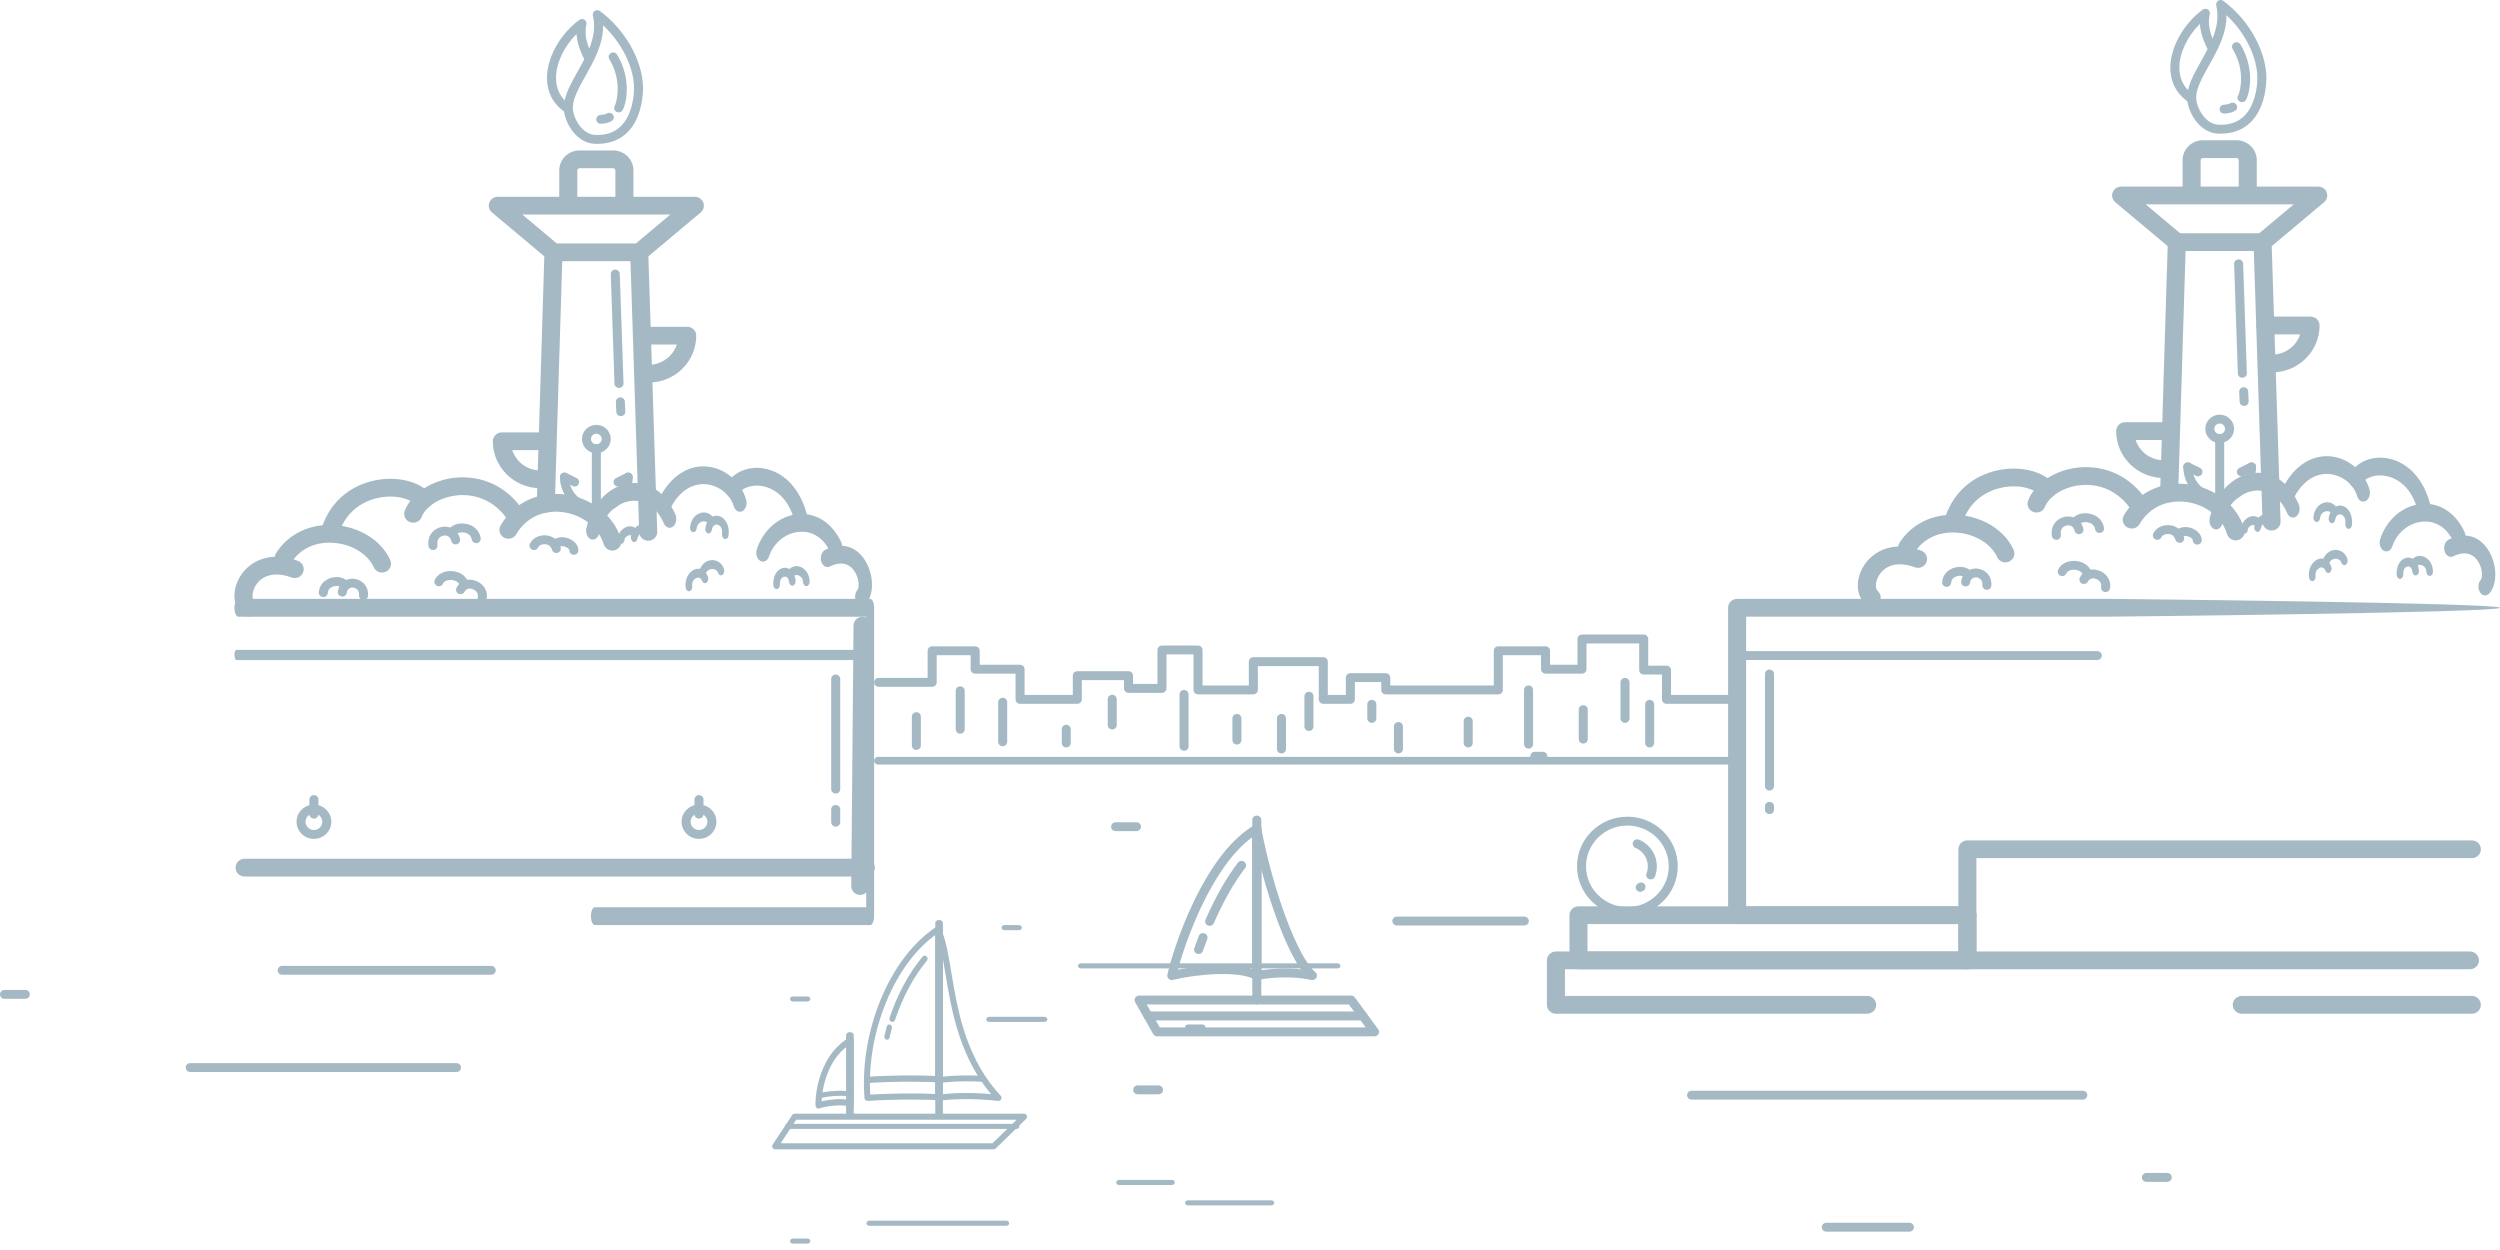 <svg width="350" height="175" viewBox="0 0 350 175" fill="none" xmlns="http://www.w3.org/2000/svg">
<path fill-rule="evenodd" clip-rule="evenodd" d="M34.762 86.321C34.469 86.321 34.176 86.222 33.937 86.019C32.588 84.874 32.449 82.648 33.605 80.726C34.302 79.566 35.398 78.691 36.688 78.26C38.19 77.758 39.877 77.845 41.701 78.517C42.355 78.758 42.687 79.475 42.442 80.119C42.197 80.763 41.469 81.089 40.816 80.849C39.551 80.383 38.435 80.305 37.499 80.617C36.578 80.924 36.055 81.536 35.779 81.995C35.211 82.939 35.285 83.877 35.588 84.134C36.116 84.583 36.175 85.369 35.719 85.889C35.469 86.175 35.117 86.321 34.762 86.321V86.321Z" fill="#A5B9C4"/>
<path fill-rule="evenodd" clip-rule="evenodd" d="M53.486 80.16C53.002 80.16 52.54 79.884 52.331 79.42C51.486 77.546 49.217 76.17 46.684 75.995C44.164 75.82 42.023 76.819 40.81 78.733C40.441 79.316 39.661 79.494 39.069 79.13C38.477 78.766 38.297 77.998 38.666 77.415C40.365 74.734 43.429 73.276 46.861 73.512C50.354 73.753 53.408 75.676 54.641 78.41C54.924 79.038 54.636 79.773 53.999 80.052C53.832 80.125 53.658 80.16 53.486 80.16V80.16Z" fill="#A5B9C4"/>
<path fill-rule="evenodd" clip-rule="evenodd" d="M46.15 75.833C46.037 75.833 45.922 75.818 45.806 75.786C45.135 75.6 44.744 74.912 44.934 74.25C45.989 70.566 48.751 68.014 52.513 67.248C54 66.946 55.516 66.958 56.898 67.285C58.359 67.63 59.527 68.292 60.276 69.199C60.716 69.733 60.634 70.517 60.092 70.95C59.551 71.384 58.755 71.303 58.315 70.769C57.574 69.873 55.469 69.189 53.025 69.686C51.743 69.947 50.572 70.505 49.637 71.3C48.556 72.218 47.792 73.439 47.366 74.926C47.209 75.475 46.702 75.833 46.15 75.833V75.833Z" fill="#A5B9C4"/>
<path fill-rule="evenodd" clip-rule="evenodd" d="M72.289 73.567C71.869 73.567 71.458 73.362 71.218 72.986C69.566 70.401 66.956 69.075 64.055 69.346C61.717 69.566 59.649 70.817 59.026 72.388C58.773 73.029 58.04 73.345 57.39 73.096C56.74 72.846 56.418 72.124 56.672 71.484C57.643 69.033 60.513 67.178 63.816 66.869C65.585 66.703 67.352 66.995 68.924 67.714C70.716 68.534 72.208 69.861 73.357 71.66C73.729 72.241 73.551 73.01 72.961 73.376C72.752 73.506 72.519 73.567 72.289 73.567V73.567Z" fill="#A5B9C4"/>
<path fill-rule="evenodd" clip-rule="evenodd" d="M85.729 77.08C85.185 77.08 84.682 76.731 84.518 76.191C84.155 74.992 83.394 73.93 82.319 73.122C81.288 72.346 79.994 71.835 78.676 71.683C77.415 71.538 76.179 71.719 75.102 72.205C73.919 72.739 72.967 73.612 72.272 74.801C71.924 75.397 71.151 75.601 70.546 75.258C69.942 74.915 69.734 74.154 70.082 73.559C71.031 71.936 72.403 70.685 74.049 69.942C75.547 69.266 77.248 69.013 78.969 69.211C80.757 69.416 82.446 70.085 83.853 71.144C85.356 72.274 86.423 73.773 86.94 75.479C87.139 76.138 86.759 76.831 86.09 77.028C85.97 77.063 85.848 77.08 85.729 77.08V77.08Z" fill="#A5B9C4"/>
<path fill-rule="evenodd" clip-rule="evenodd" d="M66.669 76.047C66.361 76.047 66.091 75.825 66.045 75.515C65.932 74.761 65.19 74.583 64.965 74.546C64.461 74.464 63.974 74.609 63.83 74.883C63.671 75.189 63.29 75.309 62.979 75.151C62.669 74.994 62.547 74.618 62.707 74.313C63.11 73.543 64.1 73.144 65.172 73.319C66.323 73.507 67.137 74.279 67.295 75.334C67.346 75.673 67.108 75.99 66.762 76.04C66.731 76.044 66.7 76.047 66.669 76.047Z" fill="#A5B9C4"/>
<path fill-rule="evenodd" clip-rule="evenodd" d="M60.618 77.004C60.312 77.004 60.043 76.785 59.994 76.479C59.754 74.971 60.747 73.974 61.852 73.769C62.401 73.667 62.953 73.76 63.407 74.03C63.918 74.333 64.263 74.828 64.405 75.46C64.48 75.796 64.264 76.128 63.924 76.202C63.583 76.276 63.246 76.064 63.171 75.729C63.022 75.065 62.513 74.913 62.086 74.992C61.382 75.123 61.155 75.736 61.243 76.286C61.296 76.625 61.061 76.944 60.716 76.997C60.683 77.002 60.65 77.004 60.618 77.004V77.004Z" fill="#A5B9C4"/>
<path fill-rule="evenodd" clip-rule="evenodd" d="M45.262 83.592C45.249 83.592 45.235 83.591 45.222 83.591C44.874 83.569 44.609 83.274 44.631 82.931C44.695 81.927 45.397 81.139 46.462 80.872C47.451 80.625 48.412 80.924 48.853 81.616C49.038 81.907 48.949 82.291 48.653 82.474C48.357 82.656 47.967 82.568 47.782 82.277C47.643 82.059 47.2 81.972 46.774 82.078C46.578 82.127 45.935 82.339 45.892 83.009C45.871 83.338 45.593 83.592 45.262 83.592V83.592Z" fill="#A5B9C4"/>
<path fill-rule="evenodd" clip-rule="evenodd" d="M50.894 84C50.879 84 50.864 84 50.848 83.998C50.501 83.974 50.238 83.676 50.263 83.334C50.316 82.613 49.848 82.308 49.432 82.267C49.302 82.254 48.65 82.228 48.549 82.983C48.503 83.324 48.185 83.563 47.839 83.518C47.493 83.473 47.25 83.16 47.296 82.82C47.377 82.215 47.661 81.722 48.118 81.396C48.524 81.107 49.036 80.976 49.559 81.029C50.614 81.134 51.627 81.99 51.524 83.422C51.5 83.75 51.222 84 50.894 84V84Z" fill="#A5B9C4"/>
<path fill-rule="evenodd" clip-rule="evenodd" d="M67.51 84.316C67.474 84.316 67.436 84.313 67.399 84.306C67.055 84.246 66.827 83.923 66.888 83.585C67.008 82.923 66.452 82.563 66.105 82.455C65.925 82.398 65.319 82.259 65.051 82.822C64.903 83.134 64.527 83.268 64.211 83.123C63.895 82.977 63.758 82.606 63.907 82.295C64.36 81.34 65.397 80.927 66.487 81.268C67.477 81.578 68.36 82.548 68.132 83.803C68.077 84.105 67.811 84.316 67.51 84.316V84.316Z" fill="#A5B9C4"/>
<path fill-rule="evenodd" clip-rule="evenodd" d="M65.051 82.566C64.771 82.566 64.514 82.38 64.44 82.1C64.232 81.314 63.428 81.209 63.186 81.195C62.648 81.166 62.153 81.374 62.033 81.681C61.908 82.002 61.542 82.162 61.216 82.038C60.891 81.915 60.729 81.555 60.854 81.234C61.178 80.406 62.144 79.889 63.258 79.953C64.46 80.019 65.382 80.722 65.663 81.787C65.751 82.12 65.549 82.459 65.211 82.546C65.157 82.559 65.104 82.566 65.051 82.566Z" fill="#A5B9C4"/>
<path fill-rule="evenodd" clip-rule="evenodd" d="M77.885 77.422C77.598 77.422 77.339 77.229 77.27 76.942C77.127 76.34 76.59 76.218 76.366 76.193C75.995 76.153 75.513 76.279 75.329 76.651C75.177 76.96 74.799 77.09 74.485 76.94C74.172 76.79 74.04 76.418 74.192 76.108C74.585 75.311 75.514 74.848 76.505 74.956C77.512 75.066 78.276 75.718 78.501 76.658C78.581 76.992 78.37 77.327 78.03 77.406C77.981 77.417 77.933 77.422 77.885 77.422V77.422Z" fill="#A5B9C4"/>
<path fill-rule="evenodd" clip-rule="evenodd" d="M80.344 77.67C80.34 77.67 80.337 77.67 80.333 77.67C79.984 77.665 79.706 77.381 79.712 77.038C79.713 76.947 79.54 76.711 79.187 76.563C79.028 76.496 78.479 76.308 78.083 76.693C77.835 76.935 77.435 76.933 77.19 76.688C76.944 76.444 76.946 76.05 77.194 75.808C77.83 75.189 78.784 75.039 79.684 75.418C80.48 75.752 80.987 76.396 80.976 77.058C80.97 77.398 80.688 77.67 80.344 77.67L80.344 77.67Z" fill="#A5B9C4"/>
<path fill-rule="evenodd" clip-rule="evenodd" d="M120.647 84.788C120.863 84.788 121.08 84.689 121.256 84.487C122.253 83.341 122.356 81.115 121.502 79.193C120.986 78.034 120.177 77.158 119.224 76.727C118.114 76.225 116.868 76.312 115.52 76.984C115.037 77.225 114.792 77.942 114.973 78.587C115.154 79.23 115.692 79.556 116.175 79.316C117.109 78.85 117.933 78.772 118.625 79.084C119.305 79.392 119.692 80.003 119.895 80.462C120.315 81.406 120.261 82.344 120.037 82.602C119.646 83.05 119.603 83.836 119.94 84.357C120.124 84.642 120.385 84.788 120.647 84.788V84.788Z" fill="#A5B9C4"/>
<path fill-rule="evenodd" clip-rule="evenodd" d="M106.814 78.627C107.172 78.627 107.513 78.351 107.668 77.887C108.292 76.013 109.968 74.637 111.839 74.462C113.701 74.287 115.283 75.286 116.179 77.2C116.452 77.783 117.028 77.961 117.465 77.597C117.902 77.233 118.035 76.465 117.763 75.882C116.508 73.201 114.244 71.743 111.709 71.979C109.128 72.22 106.872 74.143 105.961 76.877C105.752 77.505 105.964 78.24 106.435 78.519C106.559 78.592 106.687 78.627 106.814 78.627V78.627Z" fill="#A5B9C4"/>
<path fill-rule="evenodd" clip-rule="evenodd" d="M112.233 74.3C112.317 74.3 112.402 74.285 112.487 74.253C112.983 74.067 113.272 73.379 113.132 72.718C112.352 69.033 110.311 66.481 107.532 65.716C106.434 65.413 105.313 65.426 104.292 65.752C103.213 66.097 102.35 66.76 101.797 67.667C101.472 68.2 101.533 68.984 101.933 69.418C102.333 69.851 102.921 69.77 103.246 69.237C103.793 68.34 105.348 67.656 107.154 68.153C108.101 68.414 108.966 68.972 109.657 69.767C110.456 70.686 111.02 71.906 111.335 73.393C111.451 73.942 111.825 74.3 112.233 74.3V74.3Z" fill="#A5B9C4"/>
<path fill-rule="evenodd" clip-rule="evenodd" d="M92.923 72.034C93.233 72.034 93.536 71.829 93.714 71.453C94.934 68.868 96.863 67.543 99.006 67.814C100.733 68.033 102.261 69.284 102.721 70.856C102.908 71.496 103.45 71.812 103.93 71.563C104.41 71.313 104.648 70.591 104.46 69.951C103.743 67.5 101.622 65.645 99.183 65.336C97.875 65.17 96.57 65.462 95.408 66.182C94.084 67.001 92.983 68.328 92.133 70.127C91.859 70.709 91.99 71.477 92.426 71.843C92.581 71.973 92.753 72.034 92.923 72.034V72.034Z" fill="#A5B9C4"/>
<path fill-rule="evenodd" clip-rule="evenodd" d="M82.993 75.547C83.395 75.547 83.767 75.198 83.888 74.658C84.156 73.459 84.718 72.398 85.512 71.589C86.274 70.813 87.23 70.302 88.204 70.15C89.135 70.005 90.049 70.186 90.844 70.672C91.718 71.206 92.421 72.079 92.935 73.268C93.192 73.864 93.763 74.069 94.21 73.725C94.657 73.382 94.81 72.621 94.553 72.026C93.852 70.403 92.838 69.152 91.623 68.409C90.516 67.733 89.259 67.48 87.987 67.678C86.666 67.884 85.419 68.552 84.379 69.611C83.269 70.741 82.481 72.24 82.099 73.946C81.951 74.605 82.232 75.299 82.726 75.495C82.815 75.53 82.905 75.547 82.993 75.547V75.547Z" fill="#A5B9C4"/>
<path fill-rule="evenodd" clip-rule="evenodd" d="M97.074 74.514C97.301 74.514 97.501 74.292 97.535 73.982C97.618 73.229 98.167 73.05 98.333 73.013C98.705 72.931 99.065 73.076 99.171 73.35C99.289 73.656 99.57 73.776 99.8 73.618C100.029 73.461 100.119 73.086 100.001 72.78C99.703 72.01 98.972 71.611 98.18 71.786C97.329 71.974 96.728 72.746 96.611 73.801C96.574 74.141 96.75 74.457 97.005 74.507C97.028 74.512 97.051 74.514 97.074 74.514Z" fill="#A5B9C4"/>
<path fill-rule="evenodd" clip-rule="evenodd" d="M101.545 75.472C101.771 75.472 101.969 75.253 102.006 74.946C102.183 73.438 101.449 72.442 100.633 72.236C100.228 72.134 99.82 72.227 99.484 72.497C99.107 72.8 98.852 73.295 98.747 73.927C98.692 74.263 98.851 74.595 99.102 74.669C99.354 74.744 99.603 74.532 99.659 74.196C99.769 73.532 100.145 73.38 100.46 73.459C100.98 73.59 101.148 74.203 101.083 74.753C101.043 75.093 101.217 75.411 101.472 75.464C101.496 75.469 101.521 75.472 101.545 75.472V75.472Z" fill="#A5B9C4"/>
<path fill-rule="evenodd" clip-rule="evenodd" d="M112.889 82.059C112.899 82.059 112.909 82.059 112.919 82.058C113.176 82.036 113.372 81.741 113.355 81.398C113.308 80.394 112.789 79.606 112.003 79.339C111.272 79.092 110.562 79.391 110.237 80.083C110.1 80.374 110.166 80.758 110.384 80.941C110.603 81.123 110.891 81.035 111.028 80.744C111.13 80.526 111.458 80.439 111.773 80.545C111.917 80.594 112.392 80.807 112.424 81.476C112.439 81.806 112.645 82.059 112.889 82.059V82.059Z" fill="#A5B9C4"/>
<path fill-rule="evenodd" clip-rule="evenodd" d="M108.729 82.467C108.74 82.467 108.751 82.467 108.763 82.466C109.02 82.441 109.214 82.144 109.195 81.801C109.156 81.08 109.502 80.776 109.809 80.734C109.905 80.722 110.387 80.695 110.462 81.45C110.496 81.791 110.731 82.03 110.986 81.985C111.242 81.941 111.421 81.628 111.388 81.287C111.327 80.682 111.117 80.19 110.78 79.863C110.48 79.574 110.102 79.443 109.715 79.496C108.936 79.602 108.187 80.457 108.264 81.889C108.281 82.217 108.486 82.467 108.729 82.467V82.467Z" fill="#A5B9C4"/>
<path fill-rule="evenodd" clip-rule="evenodd" d="M96.453 82.784C96.481 82.784 96.508 82.78 96.536 82.774C96.79 82.713 96.959 82.39 96.913 82.052C96.825 81.39 97.235 81.03 97.492 80.922C97.624 80.866 98.073 80.726 98.27 81.29C98.38 81.601 98.658 81.735 98.891 81.59C99.125 81.444 99.225 81.073 99.116 80.762C98.781 79.807 98.015 79.395 97.21 79.735C96.478 80.045 95.826 81.015 95.994 82.271C96.035 82.572 96.232 82.784 96.453 82.784V82.784Z" fill="#A5B9C4"/>
<path fill-rule="evenodd" clip-rule="evenodd" d="M98.27 81.033C98.477 81.033 98.667 80.848 98.722 80.568C98.875 79.781 99.469 79.676 99.648 79.662C100.045 79.633 100.411 79.841 100.5 80.148C100.592 80.469 100.863 80.629 101.103 80.505C101.344 80.382 101.464 80.022 101.371 79.701C101.132 78.873 100.418 78.357 99.595 78.42C98.707 78.487 98.026 79.189 97.818 80.254C97.753 80.587 97.903 80.926 98.152 81.013C98.192 81.027 98.231 81.033 98.27 81.033Z" fill="#A5B9C4"/>
<path fill-rule="evenodd" clip-rule="evenodd" d="M88.789 75.89C89 75.89 89.192 75.697 89.243 75.409C89.349 74.807 89.745 74.685 89.911 74.66C90.185 74.62 90.541 74.746 90.677 75.118C90.789 75.428 91.068 75.557 91.3 75.407C91.532 75.257 91.629 74.885 91.517 74.576C91.227 73.778 90.54 73.315 89.808 73.424C89.064 73.533 88.499 74.185 88.334 75.125C88.275 75.459 88.43 75.794 88.681 75.873C88.717 75.884 88.753 75.89 88.789 75.89V75.89Z" fill="#A5B9C4"/>
<path fill-rule="evenodd" clip-rule="evenodd" d="M86.972 76.138C86.975 76.138 86.977 76.138 86.98 76.137C87.238 76.132 87.443 75.849 87.439 75.505C87.438 75.414 87.566 75.178 87.826 75.03C87.944 74.963 88.35 74.775 88.642 75.16C88.825 75.402 89.121 75.4 89.302 75.156C89.484 74.911 89.482 74.517 89.299 74.275C88.83 73.656 88.125 73.507 87.46 73.885C86.872 74.22 86.497 74.864 86.505 75.525C86.51 75.865 86.718 76.137 86.972 76.137L86.972 76.138Z" fill="#A5B9C4"/>
<path fill-rule="evenodd" clip-rule="evenodd" d="M90.804 53.562C90.106 53.562 89.541 53.005 89.541 52.318C89.541 51.63 90.106 51.073 90.804 51.073C92.647 51.073 94.213 49.881 94.749 48.239H89.871C89.173 48.239 88.607 47.681 88.607 46.994C88.607 46.307 89.173 45.75 89.871 45.75H96.209C96.907 45.75 97.473 46.307 97.473 46.994C97.473 50.616 94.481 53.562 90.804 53.562Z" fill="#A5B9C4"/>
<path fill-rule="evenodd" clip-rule="evenodd" d="M75.664 68.351C71.987 68.351 68.995 65.402 68.995 61.778C68.995 61.091 69.561 60.534 70.259 60.534H76.597C77.295 60.534 77.861 61.091 77.861 61.778C77.861 62.465 77.295 63.023 76.597 63.023H71.719C72.254 64.668 73.82 65.862 75.664 65.862C76.362 65.862 76.928 66.419 76.928 67.106C76.928 67.794 76.362 68.351 75.664 68.351V68.351Z" fill="#A5B9C4"/>
<path fill-rule="evenodd" clip-rule="evenodd" d="M87.417 29.726C86.719 29.726 86.153 29.169 86.153 28.482V23.856C86.153 23.688 86.014 23.552 85.843 23.552H81.128C80.957 23.552 80.822 23.686 80.822 23.856V28.482C80.822 29.169 80.256 29.726 79.559 29.726C78.861 29.726 78.295 29.169 78.295 28.482V23.856C78.295 22.316 79.566 21.063 81.128 21.063H85.843C87.408 21.063 88.681 22.316 88.681 23.856V28.482C88.681 29.169 88.115 29.726 87.417 29.726V29.726Z" fill="#A5B9C4"/>
<path fill-rule="evenodd" clip-rule="evenodd" d="M77.485 36.571C77.196 36.571 76.905 36.474 76.667 36.274L68.872 29.74C68.469 29.402 68.323 28.852 68.505 28.363C68.689 27.873 69.162 27.548 69.692 27.548H97.281C97.81 27.548 98.284 27.873 98.466 28.363C98.649 28.852 98.503 29.402 98.1 29.74L90.311 36.274C89.779 36.72 88.982 36.657 88.529 36.133C88.076 35.61 88.141 34.825 88.672 34.379L93.848 30.037H73.126L78.305 34.379C78.837 34.824 78.901 35.61 78.448 36.133C78.198 36.422 77.843 36.571 77.485 36.571V36.571Z" fill="#A5B9C4"/>
<path fill-rule="evenodd" clip-rule="evenodd" d="M90.749 75.707C90.07 75.707 89.509 75.175 89.487 74.501L88.267 36.571H78.712L77.673 70.552C77.652 71.239 77.07 71.777 76.372 71.758C75.674 71.737 75.126 71.164 75.147 70.477L76.223 35.289C76.243 34.617 76.803 34.082 77.486 34.082H89.491C90.174 34.082 90.733 34.615 90.754 35.287L92.013 74.422C92.035 75.109 91.488 75.684 90.79 75.706C90.776 75.706 90.763 75.706 90.749 75.706V75.707Z" fill="#A5B9C4"/>
<path fill-rule="evenodd" clip-rule="evenodd" d="M86.53 68.113C86.298 68.113 86.075 67.987 85.964 67.769C85.808 67.461 85.935 67.087 86.247 66.934L87.668 66.234C87.981 66.08 88.36 66.205 88.516 66.512C88.672 66.82 88.546 67.193 88.233 67.347L86.812 68.047C86.721 68.092 86.625 68.113 86.53 68.113Z" fill="#A5B9C4"/>
<path fill-rule="evenodd" clip-rule="evenodd" d="M83.489 63.446C82.378 63.446 81.475 62.556 81.475 61.462C81.475 60.368 82.378 59.479 83.489 59.479C84.599 59.479 85.502 60.368 85.502 61.462C85.502 62.556 84.599 63.446 83.489 63.446ZM83.489 60.723C83.075 60.723 82.738 61.055 82.738 61.462C82.738 61.87 83.075 62.201 83.489 62.201C83.902 62.201 84.239 61.87 84.239 61.462C84.239 61.055 83.902 60.723 83.489 60.723Z" fill="#A5B9C4"/>
<path fill-rule="evenodd" clip-rule="evenodd" d="M83.489 71.38C83.14 71.38 82.857 71.101 82.857 70.757V62.823C82.857 62.48 83.14 62.201 83.489 62.201C83.838 62.201 84.121 62.48 84.121 62.823V70.757C84.121 71.101 83.838 71.38 83.489 71.38Z" fill="#A5B9C4"/>
<path fill-rule="evenodd" clip-rule="evenodd" d="M83.489 71.808C80.68 71.808 78.394 69.557 78.394 66.791C78.394 66.447 78.677 66.168 79.026 66.168C79.375 66.168 79.658 66.447 79.658 66.791C79.658 68.871 81.377 70.563 83.489 70.563C85.601 70.563 87.32 68.871 87.32 66.791C87.32 66.447 87.602 66.168 87.951 66.168C88.3 66.168 88.583 66.447 88.583 66.791C88.583 69.557 86.298 71.808 83.489 71.808V71.808Z" fill="#A5B9C4"/>
<path fill-rule="evenodd" clip-rule="evenodd" d="M80.448 68.113C80.353 68.113 80.256 68.092 80.166 68.047L78.744 67.347C78.432 67.193 78.305 66.82 78.461 66.512C78.617 66.205 78.997 66.08 79.309 66.234L80.731 66.934C81.043 67.087 81.169 67.461 81.013 67.769C80.903 67.987 80.679 68.113 80.448 68.113V68.113Z" fill="#A5B9C4"/>
<path fill-rule="evenodd" clip-rule="evenodd" d="M79.233 15.652C79.101 15.652 78.968 15.611 78.854 15.528C77.367 14.429 76.58 12.839 76.578 10.928C76.575 8.066 78.391 4.792 81.099 2.783C81.311 2.625 81.601 2.615 81.823 2.757C82.046 2.9 82.155 3.164 82.095 3.419C81.712 5.054 82.32 6.559 82.966 7.817C83.123 8.123 82.999 8.498 82.687 8.652C82.376 8.808 81.996 8.685 81.838 8.378C81.054 6.851 80.768 5.683 80.716 4.763C78.956 6.519 77.839 8.855 77.842 10.927C77.844 12.431 78.456 13.678 79.612 14.532C79.891 14.738 79.948 15.128 79.739 15.403C79.615 15.566 79.425 15.652 79.233 15.652V15.652Z" fill="#A5B9C4"/>
<path fill-rule="evenodd" clip-rule="evenodd" d="M83.632 20.142C83.51 20.142 83.387 20.139 83.262 20.134C82.231 20.089 81.264 19.606 80.466 18.738C79.494 17.678 78.863 16.089 78.933 14.873C79.028 13.293 79.925 11.696 80.873 10.006C82.246 7.561 83.666 5.033 83.005 2.188C82.946 1.933 83.055 1.669 83.278 1.527C83.501 1.385 83.791 1.395 84.002 1.553C87.888 4.446 90.351 9.231 89.992 13.189C89.59 17.628 87.28 20.142 83.632 20.142ZM84.436 3.547C84.469 6.175 83.158 8.508 81.979 10.608C81.102 12.171 80.273 13.648 80.195 14.945C80.151 15.711 80.552 16.974 81.404 17.903C81.799 18.332 82.451 18.853 83.318 18.89C85.111 18.971 86.487 18.369 87.41 17.1C88.315 15.857 88.629 14.227 88.733 13.078C88.891 11.329 88.435 9.377 87.412 7.435C86.657 6.003 85.626 4.661 84.436 3.547Z" fill="#A5B9C4"/>
<path fill-rule="evenodd" clip-rule="evenodd" d="M86.661 54.313C86.323 54.313 86.042 54.048 86.03 53.712L85.507 38.388C85.496 38.045 85.769 37.757 86.117 37.745C86.125 37.745 86.132 37.745 86.139 37.745C86.478 37.745 86.759 38.01 86.77 38.346L87.293 53.67C87.305 54.014 87.032 54.301 86.683 54.313C86.676 54.313 86.669 54.313 86.661 54.313Z" fill="#A5B9C4"/>
<path fill-rule="evenodd" clip-rule="evenodd" d="M86.913 58.258C86.578 58.258 86.298 57.998 86.283 57.664L86.219 56.286C86.202 55.943 86.472 55.652 86.821 55.636C87.17 55.62 87.465 55.886 87.481 56.229L87.545 57.608C87.561 57.951 87.292 58.242 86.943 58.258C86.933 58.258 86.923 58.258 86.913 58.258V58.258Z" fill="#A5B9C4"/>
<path fill-rule="evenodd" clip-rule="evenodd" d="M84.11 17.329C83.761 17.329 83.478 17.051 83.478 16.707C83.478 16.363 83.761 16.085 84.11 16.085C84.431 16.085 84.84 15.96 84.95 15.905C85.231 15.72 85.612 15.786 85.812 16.058C86.016 16.337 85.953 16.726 85.67 16.927C85.403 17.117 84.696 17.329 84.11 17.329V17.329ZM84.942 15.91C84.937 15.913 84.933 15.916 84.929 15.918C84.934 15.915 84.938 15.912 84.942 15.91Z" fill="#A5B9C4"/>
<path fill-rule="evenodd" clip-rule="evenodd" d="M86.617 15.735C86.51 15.735 86.4 15.708 86.3 15.65C85.999 15.478 85.896 15.097 86.071 14.8C86.277 14.451 87.204 11.419 85.3 8.28C85.122 7.985 85.219 7.603 85.519 7.427C85.819 7.251 86.207 7.347 86.385 7.642C88.462 11.066 87.683 14.545 87.164 15.425C87.047 15.623 86.835 15.735 86.617 15.735Z" fill="#A5B9C4"/>
<path fill-rule="evenodd" clip-rule="evenodd" d="M262.03 84.894C261.738 84.894 261.444 84.795 261.205 84.592C259.857 83.447 259.717 81.221 260.873 79.299C261.571 78.139 262.666 77.263 263.956 76.832C265.458 76.331 267.145 76.418 268.97 77.09C269.623 77.331 269.955 78.048 269.71 78.692C269.466 79.336 268.738 79.662 268.084 79.421C266.819 78.956 265.703 78.878 264.767 79.19C263.846 79.497 263.324 80.109 263.048 80.568C262.48 81.512 262.553 82.45 262.856 82.707C263.385 83.156 263.444 83.942 262.988 84.462C262.738 84.748 262.385 84.894 262.03 84.894V84.894Z" fill="#A5B9C4"/>
<path fill-rule="evenodd" clip-rule="evenodd" d="M280.755 78.733C280.271 78.733 279.809 78.457 279.599 77.993C278.754 76.119 276.485 74.743 273.953 74.568C271.433 74.393 269.292 75.392 268.079 77.306C267.709 77.889 266.93 78.067 266.338 77.703C265.746 77.339 265.566 76.571 265.935 75.988C267.634 73.307 270.697 71.849 274.129 72.085C277.623 72.326 280.676 74.248 281.909 76.983C282.192 77.611 281.905 78.346 281.267 78.625C281.101 78.698 280.926 78.733 280.755 78.733V78.733Z" fill="#A5B9C4"/>
<path fill-rule="evenodd" clip-rule="evenodd" d="M273.42 74.406C273.306 74.406 273.191 74.391 273.076 74.359C272.405 74.172 272.014 73.485 272.203 72.823C273.258 69.139 276.021 66.587 279.782 65.821C281.27 65.519 282.786 65.531 284.168 65.858C285.629 66.203 286.797 66.865 287.545 67.772C287.986 68.306 287.904 69.089 287.362 69.523C286.82 69.957 286.024 69.876 285.584 69.342C284.844 68.446 282.739 67.761 280.294 68.259C279.013 68.52 277.841 69.078 276.906 69.873C275.825 70.791 275.062 72.011 274.636 73.499C274.479 74.047 273.972 74.406 273.42 74.406V74.406Z" fill="#A5B9C4"/>
<path fill-rule="evenodd" clip-rule="evenodd" d="M299.557 72.14C299.138 72.14 298.727 71.934 298.487 71.558C296.835 68.974 294.224 67.648 291.324 67.919C288.985 68.139 286.918 69.389 286.295 70.961C286.041 71.602 285.308 71.918 284.658 71.668C284.008 71.419 283.687 70.697 283.94 70.057C284.911 67.606 287.782 65.751 291.084 65.442C292.854 65.275 294.62 65.568 296.193 66.287C297.985 67.107 299.476 68.434 300.626 70.233C300.998 70.814 300.82 71.583 300.229 71.949C300.02 72.078 299.787 72.14 299.557 72.14V72.14Z" fill="#A5B9C4"/>
<path fill-rule="evenodd" clip-rule="evenodd" d="M312.997 75.653C312.453 75.653 311.95 75.304 311.787 74.764C311.423 73.565 310.663 72.503 309.588 71.694C308.556 70.918 307.263 70.407 305.945 70.256C304.684 70.111 303.448 70.291 302.37 70.778C301.188 71.311 300.236 72.185 299.541 73.374C299.192 73.97 298.419 74.174 297.815 73.831C297.21 73.488 297.002 72.727 297.351 72.131C298.3 70.509 299.671 69.258 301.317 68.515C302.816 67.838 304.517 67.585 306.238 67.784C308.026 67.989 309.715 68.658 311.122 69.716C312.624 70.847 313.692 72.346 314.209 74.052C314.408 74.71 314.028 75.404 313.359 75.6C313.238 75.636 313.117 75.653 312.997 75.653V75.653Z" fill="#A5B9C4"/>
<path fill-rule="evenodd" clip-rule="evenodd" d="M293.938 74.619C293.63 74.619 293.36 74.397 293.314 74.088C293.2 73.334 292.458 73.156 292.234 73.119C291.73 73.037 291.242 73.182 291.099 73.456C290.939 73.761 290.558 73.882 290.248 73.724C289.938 73.567 289.816 73.191 289.975 72.886C290.378 72.116 291.368 71.716 292.441 71.891C293.592 72.08 294.405 72.852 294.563 73.906C294.614 74.246 294.376 74.562 294.031 74.613C294 74.617 293.968 74.619 293.938 74.619Z" fill="#A5B9C4"/>
<path fill-rule="evenodd" clip-rule="evenodd" d="M287.886 75.577C287.58 75.577 287.312 75.358 287.263 75.051C287.023 73.544 288.016 72.547 289.121 72.342C289.669 72.24 290.221 72.333 290.675 72.602C291.186 72.906 291.531 73.401 291.673 74.033C291.749 74.369 291.533 74.701 291.192 74.775C290.851 74.849 290.514 74.637 290.439 74.302C290.29 73.638 289.781 73.486 289.355 73.565C288.651 73.696 288.424 74.309 288.511 74.859C288.565 75.198 288.33 75.517 287.985 75.57C287.952 75.575 287.919 75.577 287.886 75.577V75.577Z" fill="#A5B9C4"/>
<path fill-rule="evenodd" clip-rule="evenodd" d="M272.531 82.165C272.517 82.165 272.504 82.164 272.49 82.163C272.142 82.142 271.878 81.847 271.9 81.504C271.964 80.5 272.666 79.712 273.731 79.445C274.72 79.198 275.681 79.497 276.121 80.189C276.306 80.48 276.217 80.864 275.921 81.046C275.626 81.229 275.236 81.141 275.05 80.85C274.912 80.632 274.469 80.544 274.042 80.651C273.846 80.7 273.203 80.912 273.16 81.582C273.14 81.911 272.862 82.165 272.531 82.165V82.165Z" fill="#A5B9C4"/>
<path fill-rule="evenodd" clip-rule="evenodd" d="M278.163 82.573C278.147 82.573 278.132 82.572 278.117 82.571C277.769 82.547 277.507 82.249 277.532 81.906C277.584 81.186 277.117 80.881 276.7 80.84C276.571 80.827 275.918 80.8 275.817 81.556C275.771 81.896 275.453 82.136 275.108 82.091C274.762 82.046 274.518 81.733 274.564 81.392C274.645 80.787 274.93 80.295 275.387 79.969C275.792 79.68 276.304 79.549 276.828 79.602C277.883 79.707 278.896 80.563 278.792 81.995C278.769 82.323 278.491 82.573 278.163 82.573V82.573Z" fill="#A5B9C4"/>
<path fill-rule="evenodd" clip-rule="evenodd" d="M294.78 82.889C294.743 82.889 294.706 82.886 294.668 82.879C294.325 82.819 294.096 82.496 294.157 82.157C294.277 81.496 293.722 81.136 293.374 81.027C293.195 80.971 292.588 80.832 292.32 81.395C292.173 81.707 291.796 81.841 291.48 81.695C291.164 81.549 291.028 81.179 291.176 80.868C291.63 79.913 292.667 79.5 293.756 79.841C294.746 80.15 295.629 81.121 295.401 82.376C295.347 82.677 295.08 82.889 294.78 82.889V82.889Z" fill="#A5B9C4"/>
<path fill-rule="evenodd" clip-rule="evenodd" d="M292.32 81.139C292.039 81.139 291.783 80.953 291.709 80.673C291.501 79.886 290.696 79.781 290.455 79.768C289.917 79.739 289.422 79.947 289.302 80.254C289.176 80.575 288.811 80.735 288.485 80.611C288.159 80.487 287.997 80.127 288.122 79.807C288.446 78.978 289.412 78.462 290.526 78.525C291.729 78.592 292.65 79.295 292.932 80.36C293.02 80.692 292.817 81.032 292.479 81.119C292.426 81.132 292.373 81.139 292.32 81.139Z" fill="#A5B9C4"/>
<path fill-rule="evenodd" clip-rule="evenodd" d="M305.153 75.995C304.867 75.995 304.607 75.802 304.539 75.515C304.395 74.912 303.859 74.791 303.635 74.766C303.264 74.725 302.781 74.852 302.598 75.224C302.446 75.533 302.068 75.662 301.753 75.513C301.44 75.362 301.309 74.99 301.461 74.681C301.853 73.884 302.782 73.421 303.773 73.529C304.78 73.639 305.545 74.291 305.769 75.231C305.849 75.565 305.638 75.9 305.298 75.979C305.25 75.99 305.202 75.995 305.153 75.995V75.995Z" fill="#A5B9C4"/>
<path fill-rule="evenodd" clip-rule="evenodd" d="M307.613 76.243C307.609 76.243 307.606 76.243 307.602 76.243C307.253 76.237 306.975 75.954 306.981 75.611C306.982 75.52 306.808 75.284 306.456 75.135C306.297 75.069 305.747 74.88 305.352 75.266C305.104 75.508 304.704 75.505 304.458 75.261C304.213 75.017 304.215 74.623 304.463 74.381C305.098 73.762 306.052 73.612 306.952 73.991C307.748 74.325 308.255 74.969 308.244 75.631C308.239 75.971 307.957 76.243 307.613 76.243L307.613 76.243Z" fill="#A5B9C4"/>
<path fill-rule="evenodd" clip-rule="evenodd" d="M347.915 83.361C348.131 83.361 348.348 83.262 348.524 83.059C349.52 81.914 349.623 79.688 348.769 77.766C348.254 76.606 347.445 75.731 346.492 75.3C345.382 74.798 344.136 74.885 342.788 75.557C342.305 75.798 342.06 76.515 342.241 77.159C342.421 77.803 342.959 78.129 343.442 77.889C344.377 77.423 345.201 77.345 345.893 77.657C346.573 77.965 346.959 78.576 347.163 79.035C347.583 79.979 347.528 80.917 347.304 81.174C346.914 81.623 346.87 82.409 347.207 82.93C347.392 83.215 347.652 83.361 347.915 83.361V83.361Z" fill="#A5B9C4"/>
<path fill-rule="evenodd" clip-rule="evenodd" d="M334.081 77.2C334.439 77.2 334.781 76.924 334.935 76.46C335.56 74.586 337.236 73.21 339.107 73.035C340.968 72.86 342.55 73.859 343.446 75.773C343.719 76.356 344.295 76.534 344.733 76.17C345.17 75.806 345.303 75.038 345.03 74.455C343.775 71.774 341.512 70.316 338.976 70.552C336.396 70.793 334.14 72.716 333.229 75.45C333.02 76.078 333.232 76.813 333.703 77.092C333.826 77.165 333.955 77.2 334.081 77.2V77.2Z" fill="#A5B9C4"/>
<path fill-rule="evenodd" clip-rule="evenodd" d="M339.5 72.873C339.584 72.873 339.669 72.858 339.754 72.826C340.25 72.64 340.539 71.952 340.399 71.29C339.62 67.606 337.579 65.054 334.8 64.288C333.701 63.986 332.581 63.998 331.56 64.325C330.481 64.67 329.618 65.332 329.065 66.24C328.739 66.773 328.8 67.557 329.2 67.99C329.6 68.424 330.188 68.343 330.514 67.809C331.06 66.913 332.616 66.229 334.422 66.726C335.368 66.987 336.234 67.545 336.925 68.34C337.723 69.258 338.287 70.479 338.602 71.966C338.718 72.515 339.093 72.873 339.5 72.873V72.873Z" fill="#A5B9C4"/>
<path fill-rule="evenodd" clip-rule="evenodd" d="M320.19 70.607C320.5 70.607 320.804 70.402 320.981 70.026C322.202 67.441 324.13 66.115 326.273 66.386C328.001 66.606 329.528 67.857 329.988 69.428C330.176 70.069 330.717 70.385 331.198 70.136C331.678 69.886 331.915 69.164 331.728 68.524C331.011 66.073 328.89 64.218 326.45 63.909C325.143 63.743 323.838 64.035 322.676 64.754C321.352 65.574 320.25 66.901 319.401 68.7C319.126 69.281 319.258 70.05 319.694 70.416C319.848 70.546 320.02 70.607 320.19 70.607V70.607Z" fill="#A5B9C4"/>
<path fill-rule="evenodd" clip-rule="evenodd" d="M310.261 74.12C310.663 74.12 311.034 73.771 311.155 73.231C311.424 72.032 311.986 70.971 312.78 70.162C313.542 69.386 314.498 68.875 315.471 68.723C316.403 68.578 317.316 68.758 318.112 69.245C318.986 69.779 319.689 70.652 320.202 71.841C320.46 72.437 321.031 72.641 321.477 72.298C321.924 71.955 322.078 71.194 321.821 70.599C321.119 68.976 320.106 67.725 318.89 66.982C317.783 66.306 316.526 66.053 315.255 66.251C313.934 66.457 312.686 67.125 311.646 68.183C310.537 69.314 309.748 70.813 309.366 72.519C309.219 73.178 309.5 73.871 309.994 74.068C310.083 74.103 310.173 74.12 310.261 74.12V74.12Z" fill="#A5B9C4"/>
<path fill-rule="evenodd" clip-rule="evenodd" d="M324.341 73.087C324.569 73.087 324.768 72.865 324.802 72.555C324.886 71.802 325.434 71.623 325.6 71.586C325.972 71.504 326.333 71.649 326.438 71.923C326.556 72.229 326.838 72.349 327.067 72.191C327.296 72.034 327.386 71.659 327.268 71.353C326.971 70.583 326.239 70.184 325.447 70.359C324.597 70.547 323.996 71.319 323.879 72.374C323.841 72.713 324.017 73.03 324.273 73.08C324.296 73.085 324.319 73.087 324.341 73.087Z" fill="#A5B9C4"/>
<path fill-rule="evenodd" clip-rule="evenodd" d="M328.813 74.044C329.038 74.044 329.237 73.826 329.273 73.519C329.45 72.011 328.717 71.014 327.9 70.809C327.495 70.707 327.087 70.8 326.752 71.07C326.375 71.373 326.12 71.868 326.015 72.5C325.959 72.836 326.118 73.168 326.37 73.242C326.622 73.317 326.871 73.105 326.926 72.769C327.036 72.105 327.412 71.953 327.727 72.032C328.248 72.163 328.415 72.776 328.351 73.326C328.311 73.665 328.485 73.984 328.74 74.037C328.764 74.042 328.788 74.044 328.813 74.044V74.044Z" fill="#A5B9C4"/>
<path fill-rule="evenodd" clip-rule="evenodd" d="M340.157 80.632C340.167 80.632 340.177 80.632 340.187 80.631C340.444 80.609 340.639 80.314 340.623 79.971C340.576 78.967 340.057 78.179 339.27 77.912C338.54 77.665 337.83 77.964 337.504 78.656C337.368 78.947 337.434 79.331 337.652 79.514C337.87 79.696 338.158 79.608 338.295 79.317C338.398 79.099 338.725 79.012 339.04 79.118C339.185 79.168 339.66 79.379 339.692 80.049C339.707 80.379 339.912 80.632 340.157 80.632V80.632Z" fill="#A5B9C4"/>
<path fill-rule="evenodd" clip-rule="evenodd" d="M335.996 81.04C336.007 81.04 336.018 81.04 336.029 81.038C336.286 81.014 336.48 80.716 336.462 80.374C336.423 79.653 336.768 79.349 337.076 79.307C337.172 79.294 337.654 79.268 337.728 80.023C337.762 80.364 337.997 80.603 338.252 80.558C338.508 80.513 338.688 80.201 338.654 79.86C338.594 79.255 338.384 78.763 338.046 78.436C337.747 78.147 337.369 78.016 336.982 78.069C336.202 78.174 335.454 79.03 335.53 80.462C335.548 80.79 335.753 81.04 335.996 81.04V81.04Z" fill="#A5B9C4"/>
<path fill-rule="evenodd" clip-rule="evenodd" d="M323.721 81.356C323.748 81.356 323.776 81.353 323.804 81.347C324.057 81.286 324.226 80.963 324.181 80.624C324.092 79.963 324.503 79.603 324.759 79.495C324.892 79.439 325.34 79.299 325.538 79.862C325.647 80.174 325.925 80.308 326.159 80.162C326.392 80.017 326.493 79.646 326.384 79.335C326.048 78.38 325.282 77.968 324.477 78.308C323.746 78.618 323.094 79.588 323.262 80.844C323.302 81.145 323.499 81.356 323.721 81.356V81.356Z" fill="#A5B9C4"/>
<path fill-rule="evenodd" clip-rule="evenodd" d="M325.538 79.606C325.745 79.606 325.935 79.421 325.989 79.141C326.143 78.354 326.737 78.249 326.915 78.235C327.313 78.206 327.679 78.414 327.767 78.721C327.86 79.042 328.13 79.202 328.371 79.078C328.611 78.955 328.731 78.595 328.639 78.274C328.399 77.446 327.686 76.93 326.863 76.993C325.975 77.06 325.294 77.762 325.086 78.827C325.021 79.16 325.17 79.499 325.42 79.586C325.459 79.6 325.499 79.606 325.538 79.606Z" fill="#A5B9C4"/>
<path fill-rule="evenodd" clip-rule="evenodd" d="M316.056 74.463C316.268 74.463 316.46 74.269 316.51 73.982C316.616 73.38 317.013 73.258 317.178 73.233C317.452 73.193 317.809 73.319 317.944 73.691C318.057 74.001 318.336 74.129 318.568 73.98C318.799 73.83 318.897 73.458 318.784 73.148C318.494 72.351 317.808 71.888 317.076 71.996C316.332 72.106 315.767 72.758 315.601 73.698C315.542 74.032 315.698 74.367 315.949 74.446C315.985 74.457 316.021 74.463 316.056 74.463V74.463Z" fill="#A5B9C4"/>
<path fill-rule="evenodd" clip-rule="evenodd" d="M314.239 74.71C314.242 74.71 314.245 74.71 314.248 74.71C314.505 74.705 314.711 74.421 314.706 74.078C314.706 73.987 314.834 73.751 315.094 73.603C315.212 73.536 315.618 73.348 315.91 73.733C316.093 73.975 316.389 73.973 316.57 73.728C316.751 73.484 316.75 73.09 316.567 72.848C316.097 72.229 315.392 72.079 314.727 72.458C314.139 72.793 313.765 73.436 313.773 74.098C313.777 74.438 313.985 74.71 314.239 74.71L314.239 74.71Z" fill="#A5B9C4"/>
<path fill-rule="evenodd" clip-rule="evenodd" d="M318.073 52.135C317.375 52.135 316.809 51.578 316.809 50.89C316.809 50.203 317.375 49.646 318.073 49.646C319.916 49.646 321.482 48.454 322.017 46.812H317.14C316.442 46.812 315.876 46.254 315.876 45.567C315.876 44.88 316.442 44.323 317.14 44.323H323.478C324.176 44.323 324.741 44.88 324.741 45.567C324.741 49.189 321.75 52.135 318.073 52.135Z" fill="#A5B9C4"/>
<path fill-rule="evenodd" clip-rule="evenodd" d="M302.933 66.924C299.255 66.924 296.264 63.975 296.264 60.351C296.264 59.664 296.83 59.107 297.527 59.107H303.866C304.563 59.107 305.129 59.664 305.129 60.351C305.129 61.038 304.563 61.596 303.866 61.596H298.988C299.523 63.241 301.089 64.435 302.933 64.435C303.63 64.435 304.196 64.992 304.196 65.679C304.196 66.367 303.63 66.924 302.933 66.924V66.924Z" fill="#A5B9C4"/>
<path fill-rule="evenodd" clip-rule="evenodd" d="M314.686 28.299C313.988 28.299 313.422 27.742 313.422 27.054V22.428C313.422 22.261 313.283 22.125 313.111 22.125H308.397C308.225 22.125 308.091 22.258 308.091 22.428V27.054C308.091 27.742 307.525 28.299 306.827 28.299C306.129 28.299 305.563 27.742 305.563 27.054V22.428C305.563 20.889 306.834 19.636 308.397 19.636H313.111C314.676 19.636 315.949 20.889 315.949 22.428V27.054C315.949 27.742 315.384 28.299 314.686 28.299V28.299Z" fill="#A5B9C4"/>
<path fill-rule="evenodd" clip-rule="evenodd" d="M304.754 35.144C304.464 35.144 304.173 35.046 303.935 34.847L296.141 28.313C295.738 27.975 295.591 27.425 295.774 26.936C295.957 26.446 296.431 26.121 296.96 26.121H324.549C325.079 26.121 325.552 26.446 325.735 26.936C325.918 27.425 325.772 27.975 325.369 28.313L317.579 34.847C317.048 35.293 316.25 35.23 315.797 34.706C315.345 34.183 315.409 33.398 315.94 32.952L321.117 28.61H300.394L305.574 32.952C306.105 33.397 306.169 34.183 305.717 34.706C305.467 34.995 305.112 35.144 304.754 35.144V35.144Z" fill="#A5B9C4"/>
<path fill-rule="evenodd" clip-rule="evenodd" d="M318.017 74.279C317.338 74.279 316.776 73.748 316.755 73.074L315.535 35.144H305.98L304.941 69.124C304.92 69.811 304.338 70.35 303.64 70.331C302.942 70.31 302.393 69.737 302.415 69.05L303.491 33.862C303.511 33.19 304.071 32.655 304.754 32.655H316.759C317.441 32.655 318 33.188 318.022 33.86L319.281 72.995C319.303 73.682 318.755 74.257 318.058 74.279C318.044 74.279 318.031 74.279 318.017 74.279V74.279Z" fill="#A5B9C4"/>
<path fill-rule="evenodd" clip-rule="evenodd" d="M313.797 66.686C313.566 66.686 313.343 66.56 313.232 66.342C313.076 66.034 313.202 65.66 313.514 65.507L314.936 64.807C315.248 64.653 315.628 64.778 315.784 65.085C315.94 65.392 315.813 65.766 315.501 65.92L314.08 66.62C313.989 66.665 313.892 66.686 313.797 66.686Z" fill="#A5B9C4"/>
<path fill-rule="evenodd" clip-rule="evenodd" d="M310.756 62.019C309.645 62.019 308.742 61.129 308.742 60.035C308.742 58.941 309.645 58.051 310.756 58.051C311.867 58.051 312.77 58.941 312.77 60.035C312.77 61.129 311.867 62.019 310.756 62.019ZM310.756 59.296C310.343 59.296 310.006 59.628 310.006 60.035C310.006 60.443 310.343 60.774 310.756 60.774C311.17 60.774 311.506 60.443 311.506 60.035C311.506 59.628 311.17 59.296 310.756 59.296Z" fill="#A5B9C4"/>
<path fill-rule="evenodd" clip-rule="evenodd" d="M310.756 69.953C310.407 69.953 310.124 69.674 310.124 69.33V61.396C310.124 61.052 310.407 60.774 310.756 60.774C311.105 60.774 311.388 61.052 311.388 61.396V69.33C311.388 69.674 311.105 69.953 310.756 69.953Z" fill="#A5B9C4"/>
<path fill-rule="evenodd" clip-rule="evenodd" d="M310.756 70.38C307.947 70.38 305.662 68.13 305.662 65.364C305.662 65.02 305.945 64.741 306.294 64.741C306.643 64.741 306.926 65.02 306.926 65.364C306.926 67.444 308.644 69.136 310.756 69.136C312.869 69.136 314.587 67.444 314.587 65.364C314.587 65.02 314.87 64.741 315.219 64.741C315.568 64.741 315.851 65.02 315.851 65.364C315.851 68.13 313.565 70.38 310.756 70.38V70.38Z" fill="#A5B9C4"/>
<path fill-rule="evenodd" clip-rule="evenodd" d="M307.715 66.686C307.62 66.686 307.524 66.665 307.433 66.62L306.011 65.92C305.699 65.766 305.573 65.392 305.729 65.085C305.885 64.778 306.264 64.653 306.576 64.807L307.998 65.507C308.31 65.66 308.437 66.034 308.281 66.342C308.17 66.56 307.947 66.686 307.715 66.686V66.686Z" fill="#A5B9C4"/>
<path fill-rule="evenodd" clip-rule="evenodd" d="M306.501 14.225C306.369 14.225 306.236 14.184 306.123 14.101C304.636 13.002 303.849 11.412 303.847 9.501C303.843 6.639 305.66 3.365 308.367 1.355C308.579 1.198 308.869 1.188 309.092 1.33C309.315 1.473 309.423 1.737 309.364 1.992C308.981 3.627 309.589 5.132 310.235 6.389C310.392 6.696 310.267 7.07 309.956 7.225C309.644 7.38 309.265 7.258 309.107 6.951C308.323 5.424 308.037 4.256 307.985 3.336C306.224 5.091 305.108 7.428 305.11 9.499C305.112 11.004 305.725 12.25 306.881 13.105C307.16 13.311 307.216 13.701 307.007 13.976C306.883 14.139 306.693 14.225 306.501 14.225V14.225Z" fill="#A5B9C4"/>
<path fill-rule="evenodd" clip-rule="evenodd" d="M310.901 18.715C310.779 18.715 310.655 18.712 310.53 18.706C309.5 18.662 308.533 18.179 307.735 17.311C306.762 16.251 306.132 14.662 306.202 13.446C306.297 11.865 307.193 10.269 308.142 8.579C309.515 6.134 310.935 3.605 310.274 0.761C310.215 0.506 310.324 0.242 310.547 0.1C310.77 -0.042 311.059 -0.032 311.271 0.126C315.157 3.018 317.62 7.804 317.26 11.762C316.858 16.201 314.548 18.715 310.901 18.715ZM311.704 2.119C311.737 4.748 310.427 7.081 309.248 9.181C308.37 10.744 307.541 12.221 307.463 13.518C307.419 14.284 307.82 15.547 308.673 16.476C309.067 16.905 309.72 17.426 310.587 17.463C312.38 17.544 313.755 16.942 314.679 15.673C315.583 14.43 315.898 12.8 316.001 11.651C316.16 9.902 315.703 7.95 314.68 6.008C313.926 4.576 312.895 3.234 311.704 2.119Z" fill="#A5B9C4"/>
<path fill-rule="evenodd" clip-rule="evenodd" d="M313.93 52.886C313.591 52.886 313.31 52.621 313.299 52.285L312.776 36.961C312.764 36.618 313.037 36.33 313.386 36.318C313.393 36.318 313.4 36.318 313.408 36.318C313.747 36.318 314.027 36.583 314.039 36.919L314.562 52.243C314.573 52.586 314.301 52.874 313.952 52.886C313.944 52.886 313.937 52.886 313.93 52.886Z" fill="#A5B9C4"/>
<path fill-rule="evenodd" clip-rule="evenodd" d="M314.182 56.831C313.846 56.831 313.567 56.571 313.551 56.237L313.487 54.859C313.471 54.516 313.741 54.225 314.089 54.209C314.439 54.193 314.733 54.459 314.75 54.802L314.814 56.18C314.83 56.524 314.56 56.815 314.211 56.831C314.202 56.831 314.192 56.831 314.182 56.831V56.831Z" fill="#A5B9C4"/>
<path fill-rule="evenodd" clip-rule="evenodd" d="M311.379 15.902C311.03 15.902 310.747 15.623 310.747 15.28C310.747 14.936 311.03 14.658 311.379 14.658C311.7 14.658 312.109 14.533 312.218 14.478C312.499 14.293 312.881 14.359 313.081 14.631C313.285 14.909 313.222 15.298 312.939 15.5C312.671 15.69 311.965 15.902 311.379 15.902V15.902ZM312.21 14.483C312.206 14.486 312.202 14.489 312.198 14.491C312.202 14.488 312.207 14.485 312.21 14.483Z" fill="#A5B9C4"/>
<path fill-rule="evenodd" clip-rule="evenodd" d="M313.886 14.307C313.778 14.307 313.669 14.28 313.569 14.223C313.267 14.051 313.165 13.67 313.34 13.373C313.546 13.024 314.472 9.992 312.569 6.853C312.39 6.558 312.488 6.176 312.787 6C313.087 5.824 313.475 5.92 313.654 6.215C315.73 9.639 314.951 13.118 314.433 13.998C314.316 14.197 314.104 14.307 313.886 14.307Z" fill="#A5B9C4"/>
<path fill-rule="evenodd" clip-rule="evenodd" d="M275.435 129.373H243.196C242.498 129.373 241.933 128.816 241.933 128.129V85.088C241.933 84.4 242.498 83.843 243.196 83.843H295.348C296.046 83.843 350 84.4 350 85.088C350 85.775 296.046 86.332 295.348 86.332H244.46V126.885H275.435C276.133 126.885 276.699 127.442 276.699 128.129C276.699 128.816 276.133 129.373 275.435 129.373Z" fill="#A5B9C4"/>
<path fill-rule="evenodd" clip-rule="evenodd" d="M275.436 135.698C274.738 135.698 274.172 135.141 274.172 134.454V118.897C274.172 118.21 274.738 117.652 275.436 117.652H346.059C346.757 117.652 347.322 118.21 347.322 118.897C347.322 119.584 346.757 120.142 346.059 120.142H276.699V134.454C276.699 135.141 276.133 135.698 275.436 135.698V135.698Z" fill="#A5B9C4"/>
<path fill-rule="evenodd" clip-rule="evenodd" d="M346.058 141.921H313.849C313.151 141.921 312.585 141.364 312.585 140.677C312.585 139.989 313.151 139.432 313.849 139.432H346.058C346.756 139.432 347.321 139.989 347.321 140.677C347.321 141.364 346.756 141.921 346.058 141.921Z" fill="#A5B9C4"/>
<path fill-rule="evenodd" clip-rule="evenodd" d="M261.406 141.921H217.828C217.13 141.921 216.564 141.364 216.564 140.677V134.454C216.564 133.767 217.13 133.209 217.828 133.209H345.792C346.489 133.209 347.055 133.767 347.055 134.454C347.055 135.141 346.489 135.699 345.792 135.699H219.092V139.432H261.406C262.104 139.432 262.669 139.989 262.669 140.677C262.669 141.364 262.104 141.921 261.406 141.921Z" fill="#A5B9C4"/>
<path fill-rule="evenodd" clip-rule="evenodd" d="M275.436 135.698H220.988C220.29 135.698 219.725 135.141 219.725 134.454V128.129C219.725 127.442 220.29 126.885 220.988 126.885H275.436C276.133 126.885 276.699 127.442 276.699 128.129V134.454C276.699 135.141 276.133 135.698 275.436 135.698ZM222.252 133.209H274.172V129.373H222.252V133.209Z" fill="#A5B9C4"/>
<path fill-rule="evenodd" clip-rule="evenodd" d="M227.834 128.231C223.945 128.231 220.78 125.115 220.78 121.284C220.78 117.452 223.945 114.334 227.834 114.334C231.724 114.334 234.888 117.452 234.888 121.284C234.888 125.115 231.724 128.231 227.834 128.231ZM227.834 115.579C224.641 115.579 222.044 118.138 222.044 121.284C222.044 124.428 224.641 126.987 227.834 126.987C231.027 126.987 233.624 124.428 233.624 121.284C233.624 118.138 231.027 115.579 227.834 115.579Z" fill="#A5B9C4"/>
<path fill-rule="evenodd" clip-rule="evenodd" d="M229.627 124.857C229.417 124.857 229.211 124.754 229.091 124.566C228.905 124.275 228.994 123.891 229.29 123.708C229.314 123.693 229.338 123.679 229.362 123.665C229.378 123.656 229.393 123.647 229.408 123.637C229.704 123.455 230.094 123.542 230.279 123.833C230.465 124.124 230.376 124.508 230.081 124.691C230.056 124.706 230.033 124.72 230.009 124.734C229.993 124.743 229.978 124.752 229.962 124.762C229.858 124.827 229.742 124.857 229.627 124.857V124.857Z" fill="#A5B9C4"/>
<path fill-rule="evenodd" clip-rule="evenodd" d="M231.102 123.122C231.029 123.122 230.955 123.109 230.882 123.083C230.555 122.963 230.389 122.605 230.51 122.282C230.631 121.962 230.693 121.626 230.693 121.284C230.693 120.155 230.014 119.139 228.963 118.696C228.642 118.561 228.494 118.195 228.631 117.879C228.769 117.563 229.14 117.417 229.461 117.552C230.977 118.192 231.956 119.657 231.956 121.284C231.956 121.775 231.868 122.257 231.695 122.716C231.6 122.967 231.359 123.122 231.102 123.122V123.122Z" fill="#A5B9C4"/>
<path fill-rule="evenodd" clip-rule="evenodd" d="M247.728 110.681C247.379 110.681 247.096 110.403 247.096 110.059V94.356C247.096 94.012 247.379 93.734 247.728 93.734C248.077 93.734 248.36 94.012 248.36 94.356V110.059C248.36 110.403 248.077 110.681 247.728 110.681Z" fill="#A5B9C4"/>
<path fill-rule="evenodd" clip-rule="evenodd" d="M247.728 113.972C247.379 113.972 247.096 113.694 247.096 113.35V112.883C247.096 112.54 247.379 112.261 247.728 112.261C248.077 112.261 248.36 112.54 248.36 112.883V113.35C248.36 113.694 248.077 113.972 247.728 113.972Z" fill="#A5B9C4"/>
<path fill-rule="evenodd" clip-rule="evenodd" d="M293.63 92.399H243.196C242.847 92.399 242.564 92.121 242.564 91.777C242.564 91.433 242.847 91.155 243.196 91.155H293.63C293.979 91.155 294.262 91.433 294.262 91.777C294.262 92.121 293.979 92.399 293.63 92.399Z" fill="#A5B9C4"/>
<path fill-rule="evenodd" clip-rule="evenodd" d="M242.421 107.034H122.92C122.619 107.034 122.375 106.794 122.375 106.498C122.375 106.203 122.619 105.963 122.92 105.963H242.421C242.722 105.963 242.966 106.203 242.966 106.498C242.966 106.794 242.722 107.034 242.421 107.034Z" fill="#A5B9C4"/>
<path fill-rule="evenodd" clip-rule="evenodd" d="M242.394 98.534H233.311C232.962 98.534 232.679 98.256 232.679 97.912V94.438H230.117C229.768 94.438 229.485 94.16 229.485 93.816V90.083H222.11V93.687C222.11 94.031 221.827 94.309 221.479 94.309H216.375C216.026 94.309 215.743 94.031 215.743 93.687V91.728H210.392V96.59C210.392 96.933 210.109 97.212 209.76 97.212H194.003C193.654 97.212 193.371 96.933 193.371 96.59V95.489H189.684V97.912C189.684 98.256 189.401 98.534 189.052 98.534H185.261C184.912 98.534 184.629 98.256 184.629 97.912V93.255H176.099V96.59C176.099 96.933 175.817 97.212 175.467 97.212H167.727C167.379 97.212 167.096 96.933 167.096 96.59V91.619H163.304V96.376C163.304 96.719 163.022 96.998 162.673 96.998H157.993C157.644 96.998 157.361 96.719 157.361 96.376V95.216H151.458V97.912C151.458 98.256 151.174 98.534 150.826 98.534H142.809C142.46 98.534 142.177 98.256 142.177 97.912V94.309H136.525C136.176 94.309 135.893 94.031 135.893 93.687V91.728H131.135V95.527C131.135 95.871 130.852 96.15 130.503 96.15H123.01C122.661 96.15 122.378 95.871 122.378 95.527C122.378 95.184 122.661 94.905 123.01 94.905H129.871V91.106C129.871 90.762 130.154 90.484 130.503 90.484H136.525C136.874 90.484 137.157 90.762 137.157 91.106V93.065H142.809C143.158 93.065 143.441 93.344 143.441 93.687V97.29H150.194V94.594C150.194 94.25 150.476 93.972 150.826 93.972H157.993C158.342 93.972 158.625 94.25 158.625 94.594V95.753H162.041V90.996C162.041 90.653 162.324 90.374 162.673 90.374H167.727C168.076 90.374 168.359 90.653 168.359 90.996V95.968H174.836V92.632C174.836 92.289 175.118 92.01 175.467 92.01H185.261C185.61 92.01 185.893 92.289 185.893 92.632V97.29H188.42V94.866C188.42 94.523 188.703 94.244 189.052 94.244H194.003C194.352 94.244 194.635 94.523 194.635 94.866V95.968H209.128V91.106C209.128 90.762 209.411 90.484 209.76 90.484H216.375C216.723 90.484 217.006 90.762 217.006 91.106V93.065H220.847V89.46C220.847 89.117 221.13 88.838 221.479 88.838H230.117C230.466 88.838 230.749 89.117 230.749 89.46V93.194H233.311C233.66 93.194 233.943 93.472 233.943 93.816V97.29H242.394C242.743 97.29 243.026 97.568 243.026 97.912C243.026 98.256 242.743 98.534 242.394 98.534V98.534Z" fill="#A5B9C4"/>
<path fill-rule="evenodd" clip-rule="evenodd" d="M140.376 104.473C140.027 104.473 139.744 104.194 139.744 103.85V98.308C139.744 97.965 140.027 97.686 140.376 97.686C140.725 97.686 141.008 97.965 141.008 98.308V103.85C141.008 104.194 140.725 104.473 140.376 104.473Z" fill="#A5B9C4"/>
<path fill-rule="evenodd" clip-rule="evenodd" d="M155.713 102.122C155.364 102.122 155.081 101.843 155.081 101.5V97.888C155.081 97.544 155.364 97.266 155.713 97.266C156.062 97.266 156.345 97.544 156.345 97.888V101.5C156.345 101.843 156.062 102.122 155.713 102.122Z" fill="#A5B9C4"/>
<path fill-rule="evenodd" clip-rule="evenodd" d="M165.768 105.105C165.419 105.105 165.136 104.826 165.136 104.482V97.215C165.136 96.871 165.419 96.592 165.768 96.592C166.116 96.592 166.399 96.871 166.399 97.215V104.482C166.399 104.826 166.116 105.105 165.768 105.105Z" fill="#A5B9C4"/>
<path fill-rule="evenodd" clip-rule="evenodd" d="M183.252 102.334C182.903 102.334 182.62 102.055 182.62 101.711V97.467C182.62 97.124 182.903 96.845 183.252 96.845C183.601 96.845 183.884 97.124 183.884 97.467V101.711C183.884 102.055 183.601 102.334 183.252 102.334Z" fill="#A5B9C4"/>
<path fill-rule="evenodd" clip-rule="evenodd" d="M179.408 105.484C179.058 105.484 178.775 105.205 178.775 104.862V100.578C178.775 100.235 179.058 99.956 179.408 99.956C179.756 99.956 180.039 100.235 180.039 100.578V104.862C180.039 105.205 179.756 105.484 179.408 105.484Z" fill="#A5B9C4"/>
<path fill-rule="evenodd" clip-rule="evenodd" d="M192.054 101.201C191.705 101.201 191.422 100.922 191.422 100.578V98.6C191.422 98.256 191.705 97.978 192.054 97.978C192.403 97.978 192.686 98.256 192.686 98.6V100.578C192.686 100.922 192.403 101.201 192.054 101.201Z" fill="#A5B9C4"/>
<path fill-rule="evenodd" clip-rule="evenodd" d="M213.996 104.811C213.647 104.811 213.364 104.532 213.364 104.188V96.585C213.364 96.241 213.647 95.963 213.996 95.963C214.345 95.963 214.628 96.241 214.628 96.585V104.188C214.628 104.532 214.345 104.811 213.996 104.811Z" fill="#A5B9C4"/>
<path fill-rule="evenodd" clip-rule="evenodd" d="M227.501 101.201C227.152 101.201 226.869 100.922 226.869 100.578V95.537C226.869 95.193 227.152 94.915 227.501 94.915C227.85 94.915 228.133 95.193 228.133 95.537V100.578C228.133 100.922 227.85 101.201 227.501 101.201V101.201Z" fill="#A5B9C4"/>
<path fill-rule="evenodd" clip-rule="evenodd" d="M230.952 104.64C230.603 104.64 230.32 104.362 230.32 104.018V98.6C230.32 98.256 230.603 97.978 230.952 97.978C231.301 97.978 231.584 98.256 231.584 98.6V104.018C231.584 104.362 231.301 104.64 230.952 104.64Z" fill="#A5B9C4"/>
<path fill-rule="evenodd" clip-rule="evenodd" d="M205.55 104.64C205.201 104.64 204.918 104.362 204.918 104.018V100.963C204.918 100.619 205.201 100.34 205.55 100.34C205.898 100.34 206.181 100.619 206.181 100.963V104.018C206.181 104.362 205.898 104.64 205.55 104.64Z" fill="#A5B9C4"/>
<path fill-rule="evenodd" clip-rule="evenodd" d="M221.656 104.098C221.307 104.098 221.024 103.82 221.024 103.476V99.353C221.024 99.01 221.307 98.731 221.656 98.731C222.005 98.731 222.288 99.01 222.288 99.353V103.476C222.288 103.82 222.005 104.098 221.656 104.098Z" fill="#A5B9C4"/>
<path fill-rule="evenodd" clip-rule="evenodd" d="M173.167 104.232C172.818 104.232 172.535 103.953 172.535 103.61V100.578C172.535 100.235 172.818 99.956 173.167 99.956C173.516 99.956 173.799 100.235 173.799 100.578V103.61C173.799 103.953 173.516 104.232 173.167 104.232Z" fill="#A5B9C4"/>
<path fill-rule="evenodd" clip-rule="evenodd" d="M149.276 104.64C148.928 104.64 148.645 104.362 148.645 104.018V102.093C148.645 101.749 148.928 101.471 149.276 101.471C149.625 101.471 149.908 101.749 149.908 102.093V104.018C149.908 104.362 149.625 104.64 149.276 104.64Z" fill="#A5B9C4"/>
<path fill-rule="evenodd" clip-rule="evenodd" d="M134.428 102.715C134.079 102.715 133.796 102.437 133.796 102.093V96.711C133.796 96.367 134.079 96.089 134.428 96.089C134.777 96.089 135.06 96.367 135.06 96.711V102.093C135.06 102.437 134.777 102.715 134.428 102.715Z" fill="#A5B9C4"/>
<path fill-rule="evenodd" clip-rule="evenodd" d="M128.292 104.988C127.943 104.988 127.66 104.71 127.66 104.366V100.333C127.66 99.989 127.943 99.711 128.292 99.711C128.641 99.711 128.924 99.989 128.924 100.333V104.366C128.924 104.71 128.641 104.988 128.292 104.988V104.988Z" fill="#A5B9C4"/>
<path fill-rule="evenodd" clip-rule="evenodd" d="M195.78 105.484C195.431 105.484 195.148 105.205 195.148 104.862V101.711C195.148 101.368 195.431 101.089 195.78 101.089C196.129 101.089 196.412 101.368 196.412 101.711V104.862C196.412 105.205 196.129 105.484 195.78 105.484V105.484Z" fill="#A5B9C4"/>
<path fill-rule="evenodd" clip-rule="evenodd" d="M119.175 124.018L119.492 87.604C119.498 86.906 120.06 86.345 120.748 86.351C121.435 86.357 121.987 86.928 121.981 87.626L121.664 124.039C121.657 124.737 121.095 125.298 120.408 125.292C119.721 125.286 119.169 124.716 119.175 124.018Z" fill="#A5B9C4"/>
<path fill-rule="evenodd" clip-rule="evenodd" d="M121.822 129.511H83.286C82.981 129.511 82.734 128.952 82.734 128.263C82.734 127.573 82.981 127.014 83.286 127.014H121.27V86.339H33.376C33.071 86.339 32.823 85.781 32.823 85.091C32.823 84.402 33.071 83.843 33.376 83.843H121.822C122.127 83.843 122.375 84.402 122.375 85.091V128.263C122.375 128.952 122.127 129.511 121.822 129.511Z" fill="#A5B9C4"/>
<path fill-rule="evenodd" clip-rule="evenodd" d="M121.216 122.713H34.243C33.546 122.713 32.98 122.156 32.98 121.469C32.98 120.781 33.546 120.224 34.243 120.224H121.216C121.914 120.224 122.48 120.781 122.48 121.469C122.48 122.156 121.914 122.713 121.216 122.713V122.713Z" fill="#A5B9C4"/>
<path fill-rule="evenodd" clip-rule="evenodd" d="M121.741 92.406H33.1C32.947 92.406 32.823 92.086 32.823 91.692C32.823 91.298 32.947 90.979 33.1 90.979H121.741C121.894 90.979 122.018 91.298 122.018 91.692C122.018 92.086 121.894 92.406 121.741 92.406V92.406Z" fill="#A5B9C4"/>
<path fill-rule="evenodd" clip-rule="evenodd" d="M117 111.094C116.651 111.094 116.368 110.816 116.368 110.472V95.056C116.368 94.713 116.651 94.434 117 94.434C117.349 94.434 117.632 94.713 117.632 95.056V110.472C117.632 110.816 117.349 111.094 117 111.094Z" fill="#A5B9C4"/>
<path fill-rule="evenodd" clip-rule="evenodd" d="M117 115.727C116.651 115.727 116.368 115.449 116.368 115.105V113.316C116.368 112.972 116.651 112.694 117 112.694C117.349 112.694 117.632 112.972 117.632 113.316V115.105C117.632 115.449 117.349 115.727 117 115.727Z" fill="#A5B9C4"/>
<path fill-rule="evenodd" clip-rule="evenodd" d="M97.858 117.444C96.513 117.444 95.419 116.368 95.419 115.047C95.419 113.722 96.513 112.645 97.858 112.645C99.202 112.645 100.296 113.722 100.296 115.047C100.296 116.368 99.202 117.444 97.858 117.444ZM97.858 113.89C97.21 113.89 96.683 114.409 96.683 115.047C96.683 115.682 97.21 116.199 97.858 116.199C98.505 116.199 99.033 115.682 99.033 115.047C99.033 114.409 98.505 113.89 97.858 113.89Z" fill="#A5B9C4"/>
<path fill-rule="evenodd" clip-rule="evenodd" d="M97.858 114.604C97.509 114.604 97.226 114.326 97.226 113.982V111.935C97.226 111.592 97.509 111.313 97.858 111.313C98.207 111.313 98.49 111.592 98.49 111.935V113.982C98.49 114.326 98.207 114.604 97.858 114.604Z" fill="#A5B9C4"/>
<path fill-rule="evenodd" clip-rule="evenodd" d="M43.948 117.444C42.606 117.444 41.515 116.368 41.515 115.047C41.515 113.722 42.606 112.645 43.948 112.645C45.292 112.645 46.387 113.722 46.387 115.047C46.387 116.368 45.292 117.444 43.948 117.444ZM43.948 113.89C43.303 113.89 42.778 114.409 42.778 115.047C42.778 115.682 43.303 116.199 43.948 116.199C44.596 116.199 45.123 115.682 45.123 115.047C45.123 114.409 44.596 113.89 43.948 113.89Z" fill="#A5B9C4"/>
<path fill-rule="evenodd" clip-rule="evenodd" d="M43.948 114.604C43.599 114.604 43.316 114.326 43.316 113.982V111.935C43.316 111.592 43.599 111.313 43.948 111.313C44.297 111.313 44.58 111.592 44.58 111.935V113.982C44.58 114.326 44.297 114.604 43.948 114.604Z" fill="#A5B9C4"/>
<path fill-rule="evenodd" clip-rule="evenodd" d="M187.251 135.576H151.331C151.103 135.576 150.917 135.416 150.917 135.219C150.917 135.022 151.103 134.862 151.331 134.862H187.251C187.48 134.862 187.665 135.022 187.665 135.219C187.665 135.416 187.48 135.576 187.251 135.576Z" fill="#A5B9C4"/>
<path fill-rule="evenodd" clip-rule="evenodd" d="M291.592 153.946H236.819C236.47 153.946 236.188 153.667 236.188 153.323C236.188 152.98 236.47 152.701 236.819 152.701H291.592C291.941 152.701 292.224 152.98 292.224 153.323C292.224 153.667 291.941 153.946 291.592 153.946Z" fill="#A5B9C4"/>
<path fill-rule="evenodd" clip-rule="evenodd" d="M177.976 168.756H166.316C166.087 168.756 165.902 168.597 165.902 168.4C165.902 168.203 166.087 168.043 166.316 168.043H177.976C178.205 168.043 178.39 168.203 178.39 168.4C178.39 168.597 178.205 168.756 177.976 168.756V168.756Z" fill="#A5B9C4"/>
<path fill-rule="evenodd" clip-rule="evenodd" d="M213.4 129.567H195.565C195.216 129.567 194.933 129.289 194.933 128.945C194.933 128.601 195.216 128.323 195.565 128.323H213.4C213.749 128.323 214.032 128.601 214.032 128.945C214.032 129.289 213.749 129.567 213.4 129.567Z" fill="#A5B9C4"/>
<path fill-rule="evenodd" clip-rule="evenodd" d="M159.105 116.358H156.187C155.839 116.358 155.556 116.08 155.556 115.736C155.556 115.392 155.839 115.114 156.187 115.114H159.105C159.454 115.114 159.737 115.392 159.737 115.736C159.737 116.08 159.454 116.358 159.105 116.358Z" fill="#A5B9C4"/>
<path fill-rule="evenodd" clip-rule="evenodd" d="M162.195 153.202H159.277C158.929 153.202 158.646 152.923 158.646 152.579C158.646 152.236 158.929 151.957 159.277 151.957H162.195C162.544 151.957 162.827 152.236 162.827 152.579C162.827 152.923 162.544 153.202 162.195 153.202Z" fill="#A5B9C4"/>
<path fill-rule="evenodd" clip-rule="evenodd" d="M168.325 144.139H166.334C166.096 144.139 165.902 143.979 165.902 143.782C165.902 143.585 166.096 143.425 166.334 143.425H168.325C168.563 143.425 168.757 143.585 168.757 143.782C168.757 143.979 168.563 144.139 168.325 144.139Z" fill="#A5B9C4"/>
<path fill-rule="evenodd" clip-rule="evenodd" d="M142.637 130.224H140.645C140.407 130.224 140.214 130.065 140.214 129.867C140.214 129.671 140.407 129.511 140.645 129.511H142.637C142.875 129.511 143.068 129.671 143.068 129.867C143.068 130.065 142.875 130.224 142.637 130.224Z" fill="#A5B9C4"/>
<path fill-rule="evenodd" clip-rule="evenodd" d="M113.025 140.214H111.033C110.795 140.214 110.602 140.054 110.602 139.857C110.602 139.66 110.795 139.501 111.033 139.501H113.025C113.263 139.501 113.456 139.66 113.456 139.857C113.456 140.054 113.263 140.214 113.025 140.214V140.214Z" fill="#A5B9C4"/>
<path fill-rule="evenodd" clip-rule="evenodd" d="M303.419 165.458H300.502C300.153 165.458 299.87 165.179 299.87 164.835C299.87 164.492 300.153 164.213 300.502 164.213H303.419C303.768 164.213 304.051 164.492 304.051 164.835C304.051 165.179 303.768 165.458 303.419 165.458V165.458Z" fill="#A5B9C4"/>
<path fill-rule="evenodd" clip-rule="evenodd" d="M113.025 174.108H111.033C110.795 174.108 110.602 173.948 110.602 173.751C110.602 173.554 110.795 173.395 111.033 173.395H113.025C113.263 173.395 113.456 173.554 113.456 173.751C113.456 173.948 113.263 174.108 113.025 174.108V174.108Z" fill="#A5B9C4"/>
<path fill-rule="evenodd" clip-rule="evenodd" d="M3.549 139.833H0.632C0.283 139.833 0 139.554 0 139.21C0 138.867 0.283 138.588 0.632 138.588H3.549C3.898 138.588 4.181 138.867 4.181 139.21C4.181 139.554 3.898 139.833 3.549 139.833Z" fill="#A5B9C4"/>
<path fill-rule="evenodd" clip-rule="evenodd" d="M164.074 165.902H156.671C156.449 165.902 156.27 165.742 156.27 165.545C156.27 165.348 156.449 165.189 156.671 165.189H164.074C164.295 165.189 164.475 165.348 164.475 165.545C164.475 165.742 164.295 165.902 164.074 165.902Z" fill="#A5B9C4"/>
<path fill-rule="evenodd" clip-rule="evenodd" d="M146.216 143.068H138.493C138.261 143.068 138.073 142.909 138.073 142.712C138.073 142.515 138.261 142.355 138.493 142.355H146.216C146.448 142.355 146.636 142.515 146.636 142.712C146.636 142.909 146.448 143.068 146.216 143.068Z" fill="#A5B9C4"/>
<path fill-rule="evenodd" clip-rule="evenodd" d="M267.315 172.432H255.681C255.332 172.432 255.049 172.153 255.049 171.81C255.049 171.466 255.332 171.187 255.681 171.187H267.315C267.664 171.187 267.947 171.466 267.947 171.81C267.947 172.153 267.664 172.432 267.315 172.432V172.432Z" fill="#A5B9C4"/>
<path fill-rule="evenodd" clip-rule="evenodd" d="M215.996 106.494H214.875C214.526 106.494 214.243 106.216 214.243 105.872C214.243 105.528 214.526 105.25 214.875 105.25H215.996C216.345 105.25 216.628 105.528 216.628 105.872C216.628 106.216 216.345 106.494 215.996 106.494V106.494Z" fill="#A5B9C4"/>
<path fill-rule="evenodd" clip-rule="evenodd" d="M140.871 171.611H121.718C121.49 171.611 121.305 171.451 121.305 171.254C121.305 171.057 121.49 170.897 121.718 170.897H140.871C141.099 170.897 141.284 171.057 141.284 171.254C141.284 171.451 141.099 171.611 140.871 171.611Z" fill="#A5B9C4"/>
<path fill-rule="evenodd" clip-rule="evenodd" d="M68.773 136.464H39.506C39.157 136.464 38.874 136.185 38.874 135.841C38.874 135.498 39.157 135.219 39.506 135.219H68.773C69.122 135.219 69.405 135.498 69.405 135.841C69.405 136.185 69.122 136.464 68.773 136.464V136.464Z" fill="#A5B9C4"/>
<path fill-rule="evenodd" clip-rule="evenodd" d="M63.911 150.078H26.632C26.283 150.078 26 149.8 26 149.456C26 149.112 26.283 148.834 26.632 148.834H63.911C64.26 148.834 64.542 149.112 64.542 149.456C64.542 149.8 64.26 150.078 63.911 150.078Z" fill="#A5B9C4"/>
<path fill-rule="evenodd" clip-rule="evenodd" d="M139.114 160.907H108.515C108.363 160.907 108.222 160.82 108.151 160.681C108.08 160.541 108.089 160.373 108.175 160.243L110.913 156.098C110.989 155.982 111.117 155.912 111.253 155.912H143.37C143.538 155.912 143.69 156.019 143.752 156.181C143.815 156.342 143.775 156.527 143.652 156.647L139.396 160.791C139.32 160.866 139.219 160.907 139.114 160.907ZM109.294 160.057H138.95L142.333 156.763H111.47L109.294 160.057Z" fill="#A5B9C4"/>
<path fill-rule="evenodd" clip-rule="evenodd" d="M131.473 156.626C131.177 156.626 130.938 156.435 130.938 156.201V129.222C130.938 128.987 131.177 128.797 131.473 128.797C131.768 128.797 132.008 128.987 132.008 129.222V156.201C132.008 156.435 131.768 156.626 131.473 156.626Z" fill="#A5B9C4"/>
<path fill-rule="evenodd" clip-rule="evenodd" d="M118.985 156.626C118.69 156.626 118.45 156.435 118.45 156.2V144.921C118.45 144.686 118.69 144.495 118.985 144.495C119.281 144.495 119.521 144.686 119.521 144.921V156.2C119.521 156.435 119.281 156.626 118.985 156.626Z" fill="#A5B9C4"/>
<path fill-rule="evenodd" clip-rule="evenodd" d="M121.449 154.128C121.232 154.129 121.049 153.959 121.031 153.735C120.675 149.282 121.471 144.403 123.273 139.996C124.189 137.754 125.326 135.734 126.654 133.991C128.062 132.142 129.648 130.656 131.368 129.574C131.498 129.493 131.661 129.489 131.793 129.565C131.926 129.641 132.008 129.784 132.008 129.939V153.7C132.008 153.937 131.821 154.128 131.589 154.128C131.509 154.128 131.434 154.105 131.37 154.066C130.634 153.917 125.283 153.859 121.478 154.127C121.468 154.128 121.459 154.128 121.449 154.128V154.128ZM131.169 153.701C131.169 153.702 131.169 153.702 131.169 153.702C131.169 153.702 131.169 153.702 131.169 153.701ZM131.169 130.73C129.779 131.711 128.485 132.982 127.316 134.517C126.034 136.199 124.935 138.154 124.047 140.326C122.353 144.471 121.573 149.041 121.838 153.246C123.573 153.137 125.812 153.077 127.93 153.084C128.939 153.088 129.824 153.106 130.488 153.137C130.774 153.15 130.996 153.165 131.169 153.18V130.73Z" fill="#A5B9C4"/>
<path fill-rule="evenodd" clip-rule="evenodd" d="M124.924 143.068C124.879 143.068 124.834 143.06 124.789 143.044C124.576 142.966 124.464 142.723 124.539 142.501C125.641 139.206 127.236 136.245 129.151 133.939C129.299 133.761 129.556 133.742 129.727 133.896C129.897 134.051 129.915 134.32 129.767 134.498C127.919 136.724 126.378 139.588 125.309 142.782C125.25 142.958 125.093 143.068 124.924 143.068V143.068Z" fill="#A5B9C4"/>
<path fill-rule="evenodd" clip-rule="evenodd" d="M124.177 145.566C124.146 145.566 124.115 145.561 124.084 145.553C123.884 145.495 123.763 145.266 123.815 145.041C123.91 144.625 124.016 144.195 124.14 143.726C124.199 143.503 124.407 143.376 124.605 143.443C124.803 143.509 124.916 143.743 124.858 143.965C124.736 144.424 124.632 144.844 124.54 145.25C124.496 145.44 124.344 145.566 124.177 145.566V145.566Z" fill="#A5B9C4"/>
<path fill-rule="evenodd" clip-rule="evenodd" d="M121.371 151.631C121.15 151.631 120.965 151.454 120.949 151.223C120.933 150.981 121.109 150.772 121.342 150.755C123.139 150.626 125.591 150.553 127.899 150.561C128.917 150.565 129.808 150.583 130.476 150.615C131.621 150.67 131.741 150.737 131.868 150.86C131.957 150.946 132.008 151.067 132.008 151.192C132.008 151.435 131.819 151.631 131.586 151.631C131.505 151.631 131.429 151.608 131.365 151.567C130.623 151.415 125.234 151.355 121.4 151.63C121.39 151.631 121.38 151.631 121.371 151.631V151.631ZM131.163 151.195C131.163 151.195 131.163 151.195 131.163 151.195C131.163 151.195 131.163 151.195 131.163 151.195ZM131.163 151.194V151.195V151.194ZM131.163 151.194C131.163 151.194 131.163 151.194 131.163 151.194C131.163 151.194 131.163 151.194 131.163 151.194ZM131.163 151.192C131.163 151.193 131.163 151.193 131.163 151.193C131.163 151.193 131.163 151.193 131.163 151.192Z" fill="#A5B9C4"/>
<path fill-rule="evenodd" clip-rule="evenodd" d="M114.596 155.199C114.514 155.199 114.433 155.174 114.363 155.126C114.25 155.049 114.18 154.92 114.174 154.78C114.134 153.798 114.319 152.012 114.974 150.213C115.795 147.961 117.151 146.249 118.896 145.262C119.027 145.188 119.186 145.192 119.314 145.27C119.442 145.349 119.521 145.492 119.521 145.646V154.761C119.521 155.003 119.332 155.199 119.099 155.199C118.907 155.199 118.746 155.067 118.694 154.886C118.545 154.819 118.047 154.706 116.98 154.777C116.114 154.833 115.195 154.996 114.744 155.171C114.696 155.19 114.646 155.199 114.596 155.199ZM118.676 146.431C115.851 148.47 115.101 152.324 115.021 154.183C116.028 153.944 117.704 153.757 118.676 153.974V146.431Z" fill="#A5B9C4"/>
<path fill-rule="evenodd" clip-rule="evenodd" d="M119.11 153.772C118.924 153.772 118.767 153.665 118.716 153.519C118.58 153.466 118.148 153.383 117.212 153.422C116.432 153.454 115.584 153.561 115.053 153.695C114.835 153.75 114.607 153.642 114.543 153.454C114.479 153.266 114.604 153.069 114.822 153.014C115.761 152.778 118.474 152.47 119.248 152.97C119.424 153.084 119.521 153.243 119.521 153.417C119.521 153.613 119.337 153.772 119.11 153.772V153.772Z" fill="#A5B9C4"/>
<path fill-rule="evenodd" clip-rule="evenodd" d="M139.789 154.128C139.773 154.128 139.758 154.127 139.742 154.126C135.765 153.681 132.569 153.929 131.434 154.122C131.31 154.144 131.184 154.109 131.088 154.028C130.993 153.947 130.938 153.827 130.938 153.701V130.294C130.938 130.095 131.075 129.922 131.269 129.878C131.462 129.834 131.661 129.931 131.746 130.111C132.428 131.552 132.781 133.681 133.19 136.147C133.625 138.774 134.118 141.751 135.127 144.766C136.292 148.244 137.918 151.071 140.099 153.41C140.221 153.54 140.248 153.733 140.169 153.893C140.096 154.038 139.948 154.128 139.789 154.128ZM131.787 133.144V153.211C132.799 153.087 135.288 152.872 138.749 153.17C136.846 150.908 135.393 148.237 134.322 145.038C133.291 141.959 132.792 138.945 132.351 136.287C132.163 135.151 131.987 134.089 131.787 133.144Z" fill="#A5B9C4"/>
<path fill-rule="evenodd" clip-rule="evenodd" d="M131.367 151.631C131.161 151.631 130.979 151.489 130.944 151.287C130.904 151.063 131.061 150.85 131.296 150.812C131.396 150.795 133.797 150.413 137.668 150.624C137.905 150.637 138.086 150.832 138.072 151.06C138.059 151.287 137.856 151.461 137.619 151.448C133.854 151.242 131.463 151.621 131.44 151.625C131.415 151.629 131.391 151.631 131.367 151.631V151.631Z" fill="#A5B9C4"/>
<path fill-rule="evenodd" clip-rule="evenodd" d="M192.435 145.084H161.998C161.769 145.084 161.558 144.962 161.446 144.765L158.919 140.307C158.81 140.114 158.812 139.879 158.926 139.689C159.039 139.499 159.247 139.382 159.47 139.382H189.167C189.37 139.382 189.561 139.478 189.68 139.64L192.947 144.098C193.086 144.287 193.106 144.537 192.998 144.745C192.89 144.953 192.672 145.084 192.435 145.084ZM162.369 143.839H191.2L188.844 140.626H160.547L162.369 143.839Z" fill="#A5B9C4"/>
<path fill-rule="evenodd" clip-rule="evenodd" d="M175.952 140.626C175.603 140.626 175.32 140.347 175.32 140.004V114.802C175.32 114.458 175.603 114.179 175.952 114.179C176.301 114.179 176.584 114.458 176.584 114.802V140.004C176.584 140.347 176.301 140.626 175.952 140.626Z" fill="#A5B9C4"/>
<path fill-rule="evenodd" clip-rule="evenodd" d="M183.747 137.204C183.704 137.204 183.662 137.2 183.619 137.191C179.705 136.399 176.129 137.18 176.093 137.188C175.905 137.23 175.709 137.186 175.558 137.067C175.408 136.95 175.32 136.77 175.32 136.581V116.046C175.32 115.725 175.569 115.456 175.894 115.426C176.219 115.397 176.514 115.616 176.573 115.932C178.26 124.866 181.731 134.103 184.152 136.104C184.374 136.288 184.441 136.596 184.315 136.852C184.208 137.07 183.985 137.203 183.747 137.204V137.204ZM176.584 121.711V135.834C177.657 135.669 179.734 135.447 182.141 135.706C181.269 134.479 180.172 132.441 178.899 129.057C178.044 126.781 177.257 124.277 176.584 121.711Z" fill="#A5B9C4"/>
<path fill-rule="evenodd" clip-rule="evenodd" d="M164.051 137.204C163.889 137.204 163.731 137.142 163.612 137.029C163.455 136.88 163.387 136.662 163.433 136.452C163.776 134.864 164.985 130.696 167.101 126.282C169.664 120.936 172.534 117.313 175.631 115.511C175.826 115.397 176.068 115.395 176.265 115.505C176.462 115.616 176.584 115.823 176.584 116.046V136.581C176.584 136.804 176.463 137.01 176.267 137.121C176.07 137.232 175.829 137.231 175.634 137.118C173.474 135.876 167.505 136.37 164.205 137.185C164.153 137.198 164.102 137.204 164.051 137.204V137.204ZM175.32 117.207C169.615 121.376 165.971 131.777 164.904 135.758C167.672 135.215 172.502 134.711 175.32 135.632V117.207Z" fill="#A5B9C4"/>
<path fill-rule="evenodd" clip-rule="evenodd" d="M169.353 129.62C169.269 129.62 169.184 129.603 169.102 129.569C168.782 129.433 168.634 129.066 168.773 128.751C170.159 125.589 171.685 122.905 173.31 120.772C173.519 120.498 173.916 120.442 174.195 120.648C174.474 120.855 174.53 121.245 174.321 121.519C172.756 123.573 171.279 126.172 169.933 129.244C169.83 129.479 169.597 129.62 169.353 129.62V129.62Z" fill="#A5B9C4"/>
<path fill-rule="evenodd" clip-rule="evenodd" d="M167.803 133.563C167.735 133.563 167.666 133.552 167.598 133.529C167.268 133.417 167.092 133.063 167.205 132.738C167.403 132.169 167.615 131.595 167.835 131.032C167.96 130.711 168.326 130.551 168.652 130.675C168.978 130.798 169.14 131.158 169.014 131.479C168.8 132.028 168.594 132.587 168.4 133.142C168.311 133.4 168.065 133.563 167.803 133.563V133.563Z" fill="#A5B9C4"/>
<path fill-rule="evenodd" clip-rule="evenodd" d="M142.296 158.053H110.303C110.074 158.053 109.888 157.893 109.888 157.696C109.888 157.499 110.074 157.339 110.303 157.339H142.296C142.526 157.339 142.711 157.499 142.711 157.696C142.711 157.893 142.526 158.053 142.296 158.053V158.053Z" fill="#A5B9C4"/>
<path fill-rule="evenodd" clip-rule="evenodd" d="M190.801 142.853H160.733C160.384 142.853 160.102 142.574 160.102 142.23C160.102 141.887 160.384 141.608 160.733 141.608H190.801C191.15 141.608 191.433 141.887 191.433 142.23C191.433 142.574 191.15 142.853 190.801 142.853V142.853Z" fill="#A5B9C4"/>
</svg>
